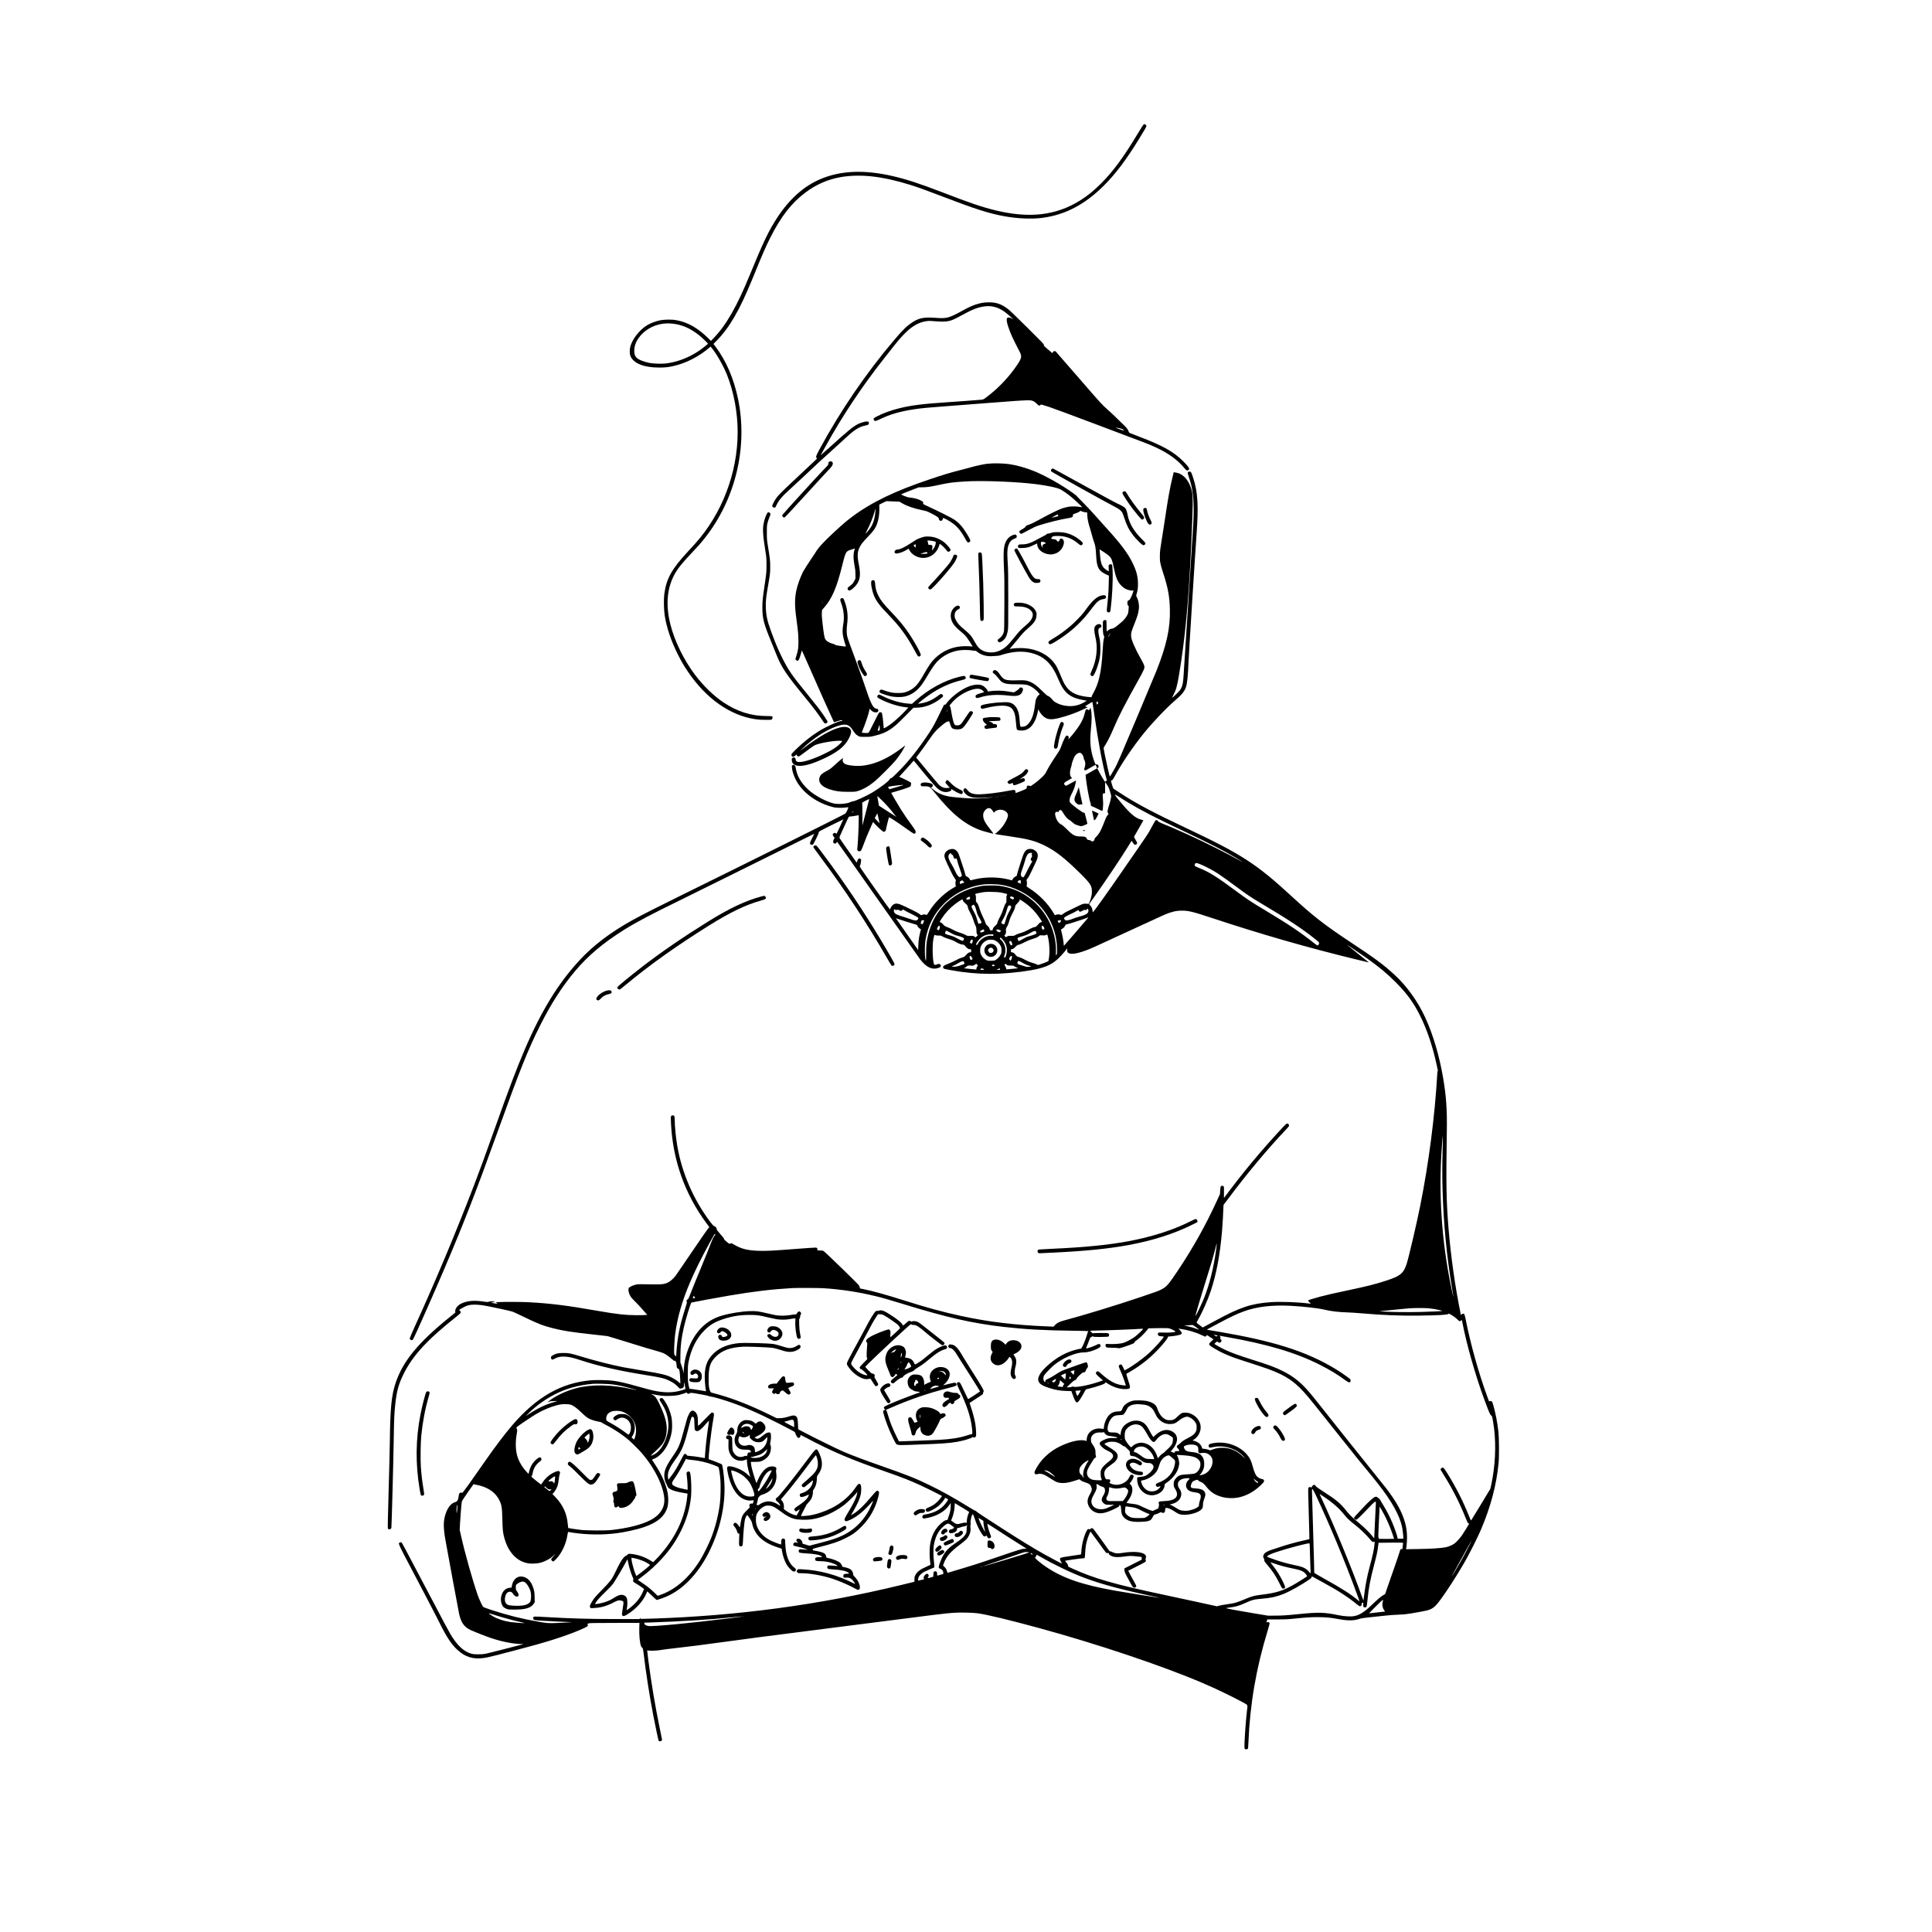 <?xml version="1.0" standalone="no"?>
<!DOCTYPE svg PUBLIC "-//W3C//DTD SVG 20010904//EN"
 "http://www.w3.org/TR/2001/REC-SVG-20010904/DTD/svg10.dtd">
<svg version="1.0" xmlns="http://www.w3.org/2000/svg"
 width="6257pt" height="6256pt" viewBox="0 0 6257 6256"
 preserveAspectRatio="xMidYMid meet">

<g transform="translate(0,6256) scale(0.1,-0.1)"
fill="currentColor" >
<path d="M37032 58523 c-12 -10 -86 -126 -165 -258 -472 -788 -809 -1248
-1207 -1646 -239 -239 -435 -399 -675 -549 -787 -493 -1655 -592 -2770 -316
-436 108 -788 228 -1705 581 -724 279 -1153 419 -1591 520 -931 216 -1697 183
-2359 -100 -527 -225 -994 -642 -1384 -1237 -277 -423 -456 -796 -887 -1848
-420 -1029 -767 -1636 -1178 -2062 l-86 -89 -105 103 c-328 322 -662 508
-1025 570 -167 28 -412 22 -561 -16 -267 -67 -455 -173 -627 -356 -140 -149
-238 -309 -289 -470 -29 -93 -31 -239 -4 -310 92 -245 428 -383 936 -384 204
0 323 14 520 64 383 97 767 297 1089 569 l54 46 29 -35 c165 -197 387 -587
507 -890 220 -557 341 -1215 341 -1850 -1 -1317 -511 -2648 -1382 -3612 -56
-62 -159 -174 -228 -249 -526 -567 -700 -879 -766 -1379 -22 -170 -15 -519 15
-705 62 -387 203 -804 412 -1225 122 -245 203 -384 347 -596 582 -858 1356
-1403 2166 -1525 103 -16 193 -22 332 -23 176 -1 194 1 213 18 23 21 28 75 9
94 -8 8 -61 12 -173 12 -506 0 -954 141 -1410 445 -311 208 -652 539 -917 891
-358 475 -656 1083 -792 1614 -172 672 -113 1245 175 1717 96 156 222 309 503
607 226 239 293 315 420 475 1007 1262 1416 2972 1086 4534 -139 655 -382
1219 -723 1675 l-70 94 95 96 c423 431 745 984 1158 1992 365 892 433 1048
590 1359 343 679 686 1119 1135 1456 349 262 733 429 1150 500 633 107 1333
29 2233 -249 257 -80 552 -186 1116 -403 1001 -384 1447 -526 1946 -617 421
-77 882 -96 1225 -52 743 98 1375 428 1991 1041 384 383 730 841 1146 1520
175 284 238 395 238 416 0 19 -45 59 -65 59 -7 0 -22 -8 -33 -17z m-15264
-6443 c315 -33 571 -143 859 -366 94 -73 305 -273 301 -285 -7 -19 -185 -158
-306 -240 -317 -213 -699 -358 -1057 -400 -140 -17 -422 -6 -546 20 -184 40
-339 102 -398 162 -56 56 -74 104 -79 209 -8 199 83 398 262 575 250 245 600
363 964 325z"/>
<path d="M31825 52754 c-223 -40 -399 -110 -694 -277 -155 -87 -306 -159 -394
-186 -121 -37 -206 -42 -434 -25 -376 28 -536 -2 -751 -142 -181 -118 -317
-249 -588 -570 -914 -1077 -1744 -2292 -2422 -3545 -118 -216 -130 -255 -92
-282 19 -13 15 -19 -97 -123 -65 -60 -199 -185 -298 -279 -99 -93 -292 -275
-430 -404 -299 -281 -410 -393 -476 -481 -57 -75 -139 -231 -139 -264 0 -42
60 -72 97 -48 7 4 24 35 38 67 66 150 182 289 414 497 80 72 256 236 391 363
408 386 786 734 1151 1060 86 77 216 197 291 266 283 263 431 356 634 398 45
9 89 23 98 30 19 16 21 72 4 89 -32 32 -205 -4 -343 -73 -153 -76 -327 -218
-909 -745 -136 -124 -260 -234 -274 -244 l-25 -20 25 45 c14 24 76 136 138
249 538 977 1193 1960 1910 2865 91 116 220 280 287 365 427 549 722 773 1077
820 69 10 123 9 283 -5 223 -19 339 -15 459 15 95 24 167 58 401 186 351 192
526 258 753 284 209 24 409 -30 604 -163 62 -42 244 -196 286 -242 25 -27 24
-27 -20 4 -54 37 -125 50 -155 28 -35 -26 -26 -128 22 -272 87 -256 139 -372
376 -828 76 -146 65 -208 -74 -415 -268 -399 -605 -755 -987 -1045 -107 -81
-115 -86 -175 -92 -114 -11 -828 -64 -1147 -85 -742 -49 -1133 -98 -1505 -190
-271 -67 -513 -153 -724 -260 -115 -57 -136 -81 -107 -124 29 -46 51 -42 206
33 316 153 636 245 1090 315 221 34 492 60 990 96 228 16 883 67 1455 112 693
55 1093 82 1200 83 154 0 162 -1 220 -28 40 -18 79 -47 117 -88 60 -65 80 -69
120 -30 16 15 34 10 265 -65 136 -45 770 -280 1408 -521 638 -242 1250 -473
1360 -513 272 -99 522 -198 690 -276 407 -187 724 -416 929 -672 32 -40 69
-75 81 -78 28 -7 61 9 76 37 16 31 -40 108 -186 254 -314 316 -671 515 -1451
811 -151 57 -283 108 -293 114 -11 5 -22 23 -26 39 -11 51 -78 144 -150 206
-37 33 -130 123 -206 200 -75 78 -224 217 -329 310 -190 169 -198 177 -933
1025 -407 470 -746 858 -751 863 -6 4 -24 6 -41 5 -22 -2 -34 -11 -46 -35
l-15 -31 -142 120 c-129 109 -141 122 -135 146 5 23 -38 69 -498 524 -277 274
-542 533 -589 575 -168 151 -324 234 -499 267 -102 20 -286 19 -396 0z m4438
-4065 c63 -15 98 -29 115 -46 13 -13 22 -27 19 -29 -5 -5 -246 82 -256 92 -10
9 37 3 122 -17z"/>
<path d="M26849 47602 c-17 -14 -22 -28 -21 -57 1 -37 -5 -45 -137 -179 -173
-175 -1339 -1453 -1353 -1483 -8 -17 -7 -28 6 -48 21 -32 42 -41 71 -29 12 5
305 320 650 699 346 380 684 747 752 817 123 126 154 172 155 231 2 58 -74 88
-123 49z"/>
<path d="M32002 47545 c-160 -20 -383 -68 -564 -120 -85 -24 -253 -69 -374
-99 -277 -70 -498 -136 -944 -286 -1132 -378 -1893 -745 -2525 -1217 -173
-129 -299 -237 -558 -475 -364 -336 -536 -524 -636 -695 -19 -32 -69 -107
-111 -168 -92 -133 -259 -394 -289 -452 -12 -24 -42 -93 -68 -155 -180 -439
-218 -734 -159 -1218 14 -118 38 -300 52 -405 18 -133 28 -253 31 -401 6 -247
-7 -359 -62 -521 -19 -55 -35 -108 -35 -115 0 -21 43 -58 68 -58 36 0 61 53
112 235 l28 100 50 -107 c28 -58 166 -371 308 -695 218 -498 481 -1087 643
-1435 22 -49 43 -88 46 -88 3 0 54 16 112 36 64 21 116 33 130 29 31 -7 29
-25 -3 -25 -93 0 -506 -187 -745 -337 -253 -159 -511 -365 -747 -598 -113
-111 -132 -134 -132 -161 0 -17 8 -38 18 -47 31 -28 63 -20 109 25 38 37 43
39 43 21 0 -25 35 -53 65 -53 12 0 70 38 130 85 136 106 343 254 387 277 125
65 575 148 801 148 112 0 113 -10 9 -110 -106 -102 -232 -184 -457 -295 -434
-214 -816 -326 -922 -271 -32 16 -36 23 -48 84 -11 53 -67 70 -106 31 -17 -17
-20 -30 -17 -68 11 -107 69 -163 190 -180 158 -22 399 35 703 166 572 248 832
450 976 759 46 97 62 168 49 215 -31 109 -174 145 -371 95 -285 -73 -667 -291
-1159 -663 l-125 -94 75 72 c152 146 393 337 570 451 299 192 629 330 790 330
123 0 183 -38 273 -171 77 -116 106 -149 161 -183 65 -41 71 -42 256 -42 144
0 165 3 300 36 242 61 363 112 521 220 135 91 225 173 488 440 l244 248 76 0
c269 0 530 93 779 276 85 63 102 80 102 102 0 35 -10 49 -41 61 -31 11 -37 9
-159 -79 -143 -103 -271 -164 -420 -200 -78 -19 -190 -36 -190 -28 0 9 227
188 335 263 350 245 699 406 1070 495 128 31 151 46 140 90 -8 32 -31 50 -65
50 -14 0 -79 -13 -145 -30 -491 -121 -997 -399 -1430 -787 l-100 -89 -105 8
c-275 20 -563 104 -841 243 -118 60 -138 62 -165 19 -33 -50 -16 -68 139 -143
260 -126 549 -213 789 -237 l67 -7 -97 -105 c-129 -139 -334 -328 -455 -418
-106 -80 -235 -159 -244 -150 -3 3 -9 63 -14 133 -10 145 -37 340 -50 364 -12
22 -55 32 -80 18 -14 -7 -77 -124 -180 -335 -137 -281 -162 -324 -184 -330
-32 -8 -192 0 -202 9 -4 4 8 42 26 85 84 197 202 549 217 649 l7 45 38 -45
c63 -74 183 -103 230 -56 36 36 6 99 -47 99 -98 0 -181 156 -339 635 -57 171
-185 533 -285 805 -100 272 -210 572 -245 666 -34 94 -70 203 -79 242 -20 88
-20 250 -1 392 36 265 8 503 -88 750 -32 84 -33 85 -69 88 -30 3 -40 -1 -54
-22 -19 -30 -19 -32 35 -186 69 -200 88 -436 51 -631 -20 -105 -28 -242 -18
-318 9 -78 52 -253 87 -353 14 -41 16 -58 8 -58 -7 0 -83 10 -171 21 -126 18
-162 26 -176 42 -10 11 -40 23 -67 28 -68 13 -186 73 -222 114 -50 57 -65 133
-116 575 -19 169 -24 248 -19 316 l6 90 70 80 c258 297 410 653 589 1384 70
284 100 374 142 418 29 32 80 57 147 72 30 7 67 19 82 26 38 20 39 19 24 -25
-45 -126 -45 -297 0 -526 22 -109 28 -170 28 -275 l1 -136 -37 -74 c-39 -81
-76 -121 -160 -179 -29 -21 -55 -45 -56 -55 -7 -33 8 -67 34 -76 38 -15 96 20
190 114 179 179 212 365 134 746 -53 259 -45 392 35 549 44 88 94 150 258 323
167 175 215 238 267 343 73 150 115 384 108 602 l-3 101 115 56 115 56 210 -8
210 -7 90 -52 c162 -94 376 -168 647 -224 145 -30 161 -35 309 -111 172 -87
243 -139 234 -169 -8 -23 35 -69 65 -69 25 0 60 34 60 58 1 48 15 47 126 -12
293 -156 438 -311 639 -684 32 -59 61 -73 99 -48 52 34 42 66 -88 279 -129
213 -253 350 -411 456 -81 53 -542 285 -842 422 -148 67 -162 76 -157 96 11
43 -5 62 -89 103 -92 44 -213 75 -332 86 -62 5 -104 17 -188 51 -60 25 -105
49 -100 53 10 10 233 101 423 173 l145 55 120 1 c138 0 258 17 505 71 350 77
483 95 915 120 461 27 1376 -1 1995 -61 492 -47 935 -132 1060 -201 85 -47
235 -153 345 -243 108 -89 358 -325 351 -332 -2 -2 -38 3 -80 11 -95 20 -280
21 -383 1 -43 -8 -123 -29 -178 -47 -122 -40 -456 -204 -740 -363 -138 -77
-249 -132 -325 -159 -101 -37 -117 -46 -130 -73 -11 -22 -37 -44 -90 -73 -89
-50 -110 -67 -110 -90 0 -25 39 -70 60 -70 11 0 114 52 231 116 156 85 242
126 328 154 268 88 728 203 942 235 56 8 119 23 138 32 32 16 36 22 37 57 0
25 6 41 15 44 94 30 187 70 204 87 l20 23 70 -26 c39 -14 88 -25 111 -25 l41
0 6 -106 c8 -126 31 -237 92 -426 24 -77 53 -180 65 -228 11 -48 36 -131 56
-184 47 -127 61 -209 73 -445 16 -303 52 -423 156 -516 50 -44 152 -103 229
-132 l29 -11 -6 -257 c-7 -280 -16 -405 -48 -700 -23 -208 -22 -214 29 -233
40 -15 68 10 76 68 54 417 82 935 68 1281 -7 165 -9 185 -27 198 -27 20 -62
17 -86 -7 -19 -19 -20 -27 -13 -115 4 -62 3 -94 -3 -94 -21 0 -133 82 -163
120 -70 88 -103 205 -115 405 -3 61 -8 127 -11 148 l-6 37 129 -81 c70 -44
152 -104 181 -132 79 -77 104 -139 151 -372 67 -331 124 -469 246 -591 44 -45
93 -83 134 -103 72 -37 190 -65 233 -56 15 4 28 4 28 2 0 -3 -10 -36 -21 -73
-27 -87 -99 -234 -114 -234 -7 0 -24 -9 -38 -20 -22 -17 -25 -28 -26 -79 0
-49 4 -61 24 -79 18 -16 23 -29 20 -49 -2 -16 -7 -66 -9 -112 -4 -69 -10 -95
-37 -147 -43 -86 -123 -181 -211 -250 -40 -32 -95 -78 -123 -102 -57 -51 -133
-92 -170 -92 -36 0 -112 -38 -135 -68 -11 -14 -23 -22 -27 -18 -4 3 -7 82 -6
174 0 98 -4 172 -9 180 -17 20 -73 15 -94 -9 -17 -19 -19 -38 -18 -193 0 -175
13 -280 38 -304 12 -12 12 -22 0 -65 -21 -79 -33 -184 -44 -392 -39 -705 -121
-1077 -311 -1406 -29 -50 -49 -95 -45 -104 7 -19 -19 -19 -167 0 -374 49 -569
163 -716 419 -23 41 -76 158 -117 258 -98 240 -137 317 -207 410 -213 283
-557 456 -970 487 -148 11 -384 -2 -471 -26 -11 -3 19 37 70 93 49 55 123 142
164 194 151 192 228 276 357 387 200 171 264 269 271 416 4 72 1 84 -27 142
-55 112 -184 200 -357 246 -105 27 -290 30 -328 5 -30 -19 -33 -51 -10 -84 14
-20 23 -22 127 -22 184 0 313 -39 401 -120 82 -76 95 -164 41 -272 -38 -75
-85 -128 -214 -237 -146 -124 -195 -176 -362 -386 -199 -249 -300 -340 -462
-415 -194 -90 -445 -77 -607 32 -78 52 -129 117 -216 275 -92 167 -135 218
-294 350 -181 150 -250 226 -302 330 -36 73 -42 93 -42 151 -1 95 39 159 126
203 43 22 53 46 37 83 -45 98 -226 -25 -274 -187 -34 -114 -9 -251 66 -367 49
-76 127 -155 264 -268 144 -120 183 -169 344 -435 l23 -38 -53 8 c-30 4 -121
7 -204 7 -375 -3 -715 -144 -975 -404 -111 -111 -176 -203 -330 -470 -130
-225 -169 -284 -245 -374 -101 -119 -239 -206 -393 -248 -60 -16 -108 -21
-217 -21 -162 -1 -251 15 -420 74 -60 21 -117 39 -126 39 -22 0 -59 -42 -59
-68 0 -12 11 -29 25 -38 41 -26 238 -92 348 -115 129 -28 336 -31 443 -7 170
39 320 125 446 256 98 103 152 180 309 444 146 246 247 386 344 476 174 163
399 274 643 317 116 21 332 21 451 0 52 -9 99 -14 106 -11 7 2 21 -4 30 -14
34 -38 141 -99 216 -124 104 -35 215 -46 330 -33 52 5 112 9 134 8 22 0 81 12
130 29 349 114 674 136 962 64 300 -74 521 -228 685 -478 73 -111 111 -185
195 -380 195 -458 375 -598 878 -681 l39 -7 -54 -34 c-196 -122 -400 -165
-627 -130 -122 18 -202 44 -306 98 -61 32 -87 53 -127 103 -49 62 -129 125
-158 125 -8 0 -89 73 -181 163 -171 168 -261 236 -369 281 -118 50 -182 60
-352 56 -498 -12 -501 -11 -682 247 -31 44 -88 83 -121 83 -34 0 -67 -32 -67
-65 0 -18 11 -32 38 -49 43 -28 91 -78 154 -161 62 -81 94 -110 151 -135 92
-41 168 -50 427 -50 279 0 342 -9 454 -65 77 -38 199 -136 260 -210 l38 -47
-34 -28 c-38 -31 -81 -105 -97 -165 -5 -22 -17 -101 -26 -175 -35 -288 -107
-484 -220 -597 -49 -49 -73 -65 -118 -78 -31 -9 -73 -15 -94 -13 -46 4 -47 8
-62 208 -19 259 -68 398 -173 495 -47 44 -73 59 -130 76 -66 20 -85 22 -252
16 -274 -9 -618 -61 -683 -103 -33 -21 -32 -78 1 -99 22 -15 32 -14 141 15
252 65 486 91 639 71 140 -19 215 -68 265 -175 41 -86 58 -177 75 -384 8 -100
20 -190 25 -200 23 -43 177 -55 284 -22 192 60 327 259 396 588 l17 83 18 -38
c34 -73 109 -165 167 -208 125 -92 237 -100 495 -35 276 69 555 170 793 285
l126 62 -44 14 -44 15 117 73 c64 41 119 71 123 68 3 -4 34 -203 68 -444 123
-859 259 -1583 383 -2028 l19 -70 -32 -21 -32 -21 -67 106 c-36 58 -92 157
-124 218 l-57 113 23 15 c49 35 5 124 -54 109 -28 -7 -39 15 -92 176 -96 291
-122 562 -87 915 36 361 37 544 4 692 l-12 54 -27 -46 c-26 -45 -27 -45 -45
-25 -20 22 -69 27 -82 8 -4 -7 -20 -60 -34 -118 -34 -136 -83 -249 -167 -382
-66 -106 -223 -310 -322 -418 -48 -53 -49 -54 -36 -20 23 58 -14 110 -68 96
-27 -7 -100 -155 -167 -341 -37 -104 -58 -142 -155 -285 -132 -194 -266 -414
-328 -537 -36 -73 -59 -103 -132 -173 -101 -97 -197 -176 -301 -247 l-72 -50
-51 11 c-47 9 -54 8 -66 -9 -8 -10 -14 -33 -14 -50 0 -31 -4 -34 -89 -73 -83
-38 -253 -102 -270 -102 -5 0 -6 11 -3 25 7 37 -22 75 -57 75 -15 0 -82 -11
-147 -24 -300 -61 -767 -119 -974 -120 -202 -1 -309 39 -385 145 -28 39 -41
49 -63 49 -58 0 -79 -58 -43 -116 52 -85 139 -144 256 -174 88 -23 305 -27
495 -10 212 19 244 19 110 0 -225 -33 -560 -37 -895 -11 -154 12 -326 28 -382
37 -249 36 -415 104 -579 236 l-76 61 26 14 c28 15 42 50 31 82 -15 49 -231
89 -333 62 -50 -14 -69 -45 -50 -86 13 -29 6 -28 133 -29 150 -2 154 -5 322
-214 559 -699 1014 -1060 1548 -1232 105 -33 345 -94 350 -88 1 2 -44 62 -100
133 -177 221 -234 334 -235 456 0 54 5 77 28 120 37 70 99 119 153 119 53 0
85 -23 129 -92 l37 -57 24 26 c103 111 331 89 410 -41 36 -58 27 -121 -36
-243 -30 -59 -79 -139 -108 -178 -72 -97 -213 -234 -251 -243 -35 -9 53 -25
482 -87 586 -85 810 -144 1117 -294 358 -176 669 -419 1172 -918 316 -314 365
-392 364 -577 0 -97 -18 -181 -68 -321 -24 -69 -31 -79 -48 -75 -11 3 -54 5
-95 5 -74 0 -77 -1 -280 -99 -348 -167 -373 -180 -435 -227 -58 -43 -63 -44
-90 -33 -40 17 -94 17 -143 0 l-40 -14 -52 86 c-185 305 -454 578 -765 778
-80 51 -104 71 -99 83 14 32 16 131 4 161 -11 27 -10 33 17 67 48 61 95 148
168 308 37 83 83 182 103 220 99 198 95 309 -15 389 -60 43 -117 60 -186 54
-90 -7 -153 -69 -201 -196 -46 -122 -206 -632 -206 -656 0 -19 -8 -27 -34 -36
-37 -12 -100 -74 -111 -110 -5 -17 -12 -20 -28 -16 -369 109 -807 120 -1187
31 -58 -13 -115 -27 -127 -31 -16 -4 -23 -1 -28 16 -11 35 -61 85 -103 104
-32 15 -41 24 -45 52 -8 50 -206 652 -229 697 -57 112 -143 161 -246 139 -104
-22 -179 -84 -201 -168 -22 -81 -4 -128 236 -622 25 -51 65 -120 90 -153 42
-58 44 -62 32 -96 -11 -34 -8 -122 5 -154 5 -11 -4 -20 -31 -33 -21 -10 -81
-46 -133 -80 -282 -185 -542 -451 -710 -729 -30 -49 -56 -90 -60 -92 -3 -2
-26 1 -52 7 -37 9 -56 8 -93 -5 l-47 -15 -52 40 c-28 21 -112 69 -186 105 -74
36 -198 96 -275 133 -217 106 -298 121 -381 69 -38 -23 -89 -92 -100 -133 -3
-14 -9 -28 -13 -30 -3 -2 -228 311 -499 696 -492 700 -493 701 -474 722 12 12
22 44 26 76 4 30 10 71 13 92 4 31 1 39 -22 54 -45 30 -76 11 -100 -62 l-21
-60 -274 389 c-151 214 -279 399 -283 411 -7 16 11 63 78 206 48 102 116 250
151 330 36 79 70 148 77 152 7 4 32 8 57 8 40 1 133 15 228 35 l32 8 0 -139
c0 -241 -27 -791 -46 -946 -5 -38 -2 -50 15 -67 26 -26 72 -27 99 -3 11 9 41
76 67 147 65 179 163 418 253 618 l75 168 94 -100 c96 -102 234 -221 257 -221
23 0 66 41 66 62 0 27 89 391 100 409 10 15 218 -121 594 -388 110 -79 206
-143 214 -143 25 0 50 19 56 44 9 36 -17 85 -115 216 -121 163 -251 351 -362
526 -98 155 -319 535 -314 540 1 2 90 28 197 59 239 68 418 132 429 154 5 9
11 37 15 62 5 37 3 48 -12 62 -20 18 -345 177 -362 177 -5 0 -10 3 -10 6 0 3
60 69 134 147 74 78 178 195 233 259 54 64 100 116 103 117 3 0 55 -62 115
-137 256 -318 557 -672 630 -741 133 -126 261 -167 397 -125 62 18 84 41 73
74 -5 14 11 8 62 -26 75 -51 137 -84 214 -114 47 -19 53 -19 75 -5 17 11 24
25 24 49 0 41 -6 46 -116 100 -113 55 -196 116 -292 217 -42 43 -82 79 -90 79
-22 0 -62 -48 -62 -75 0 -17 21 -47 71 -99 l70 -74 -56 -7 c-123 -16 -215 18
-308 114 -30 31 -206 239 -391 464 l-336 407 93 123 c114 149 240 324 372 517
111 163 180 240 340 377 124 107 196 153 241 153 28 0 31 -3 43 -52 18 -71 47
-138 73 -165 44 -47 231 -58 312 -18 22 11 63 48 95 87 76 93 270 398 271 425
0 31 -26 53 -65 53 -31 0 -38 -7 -98 -92 -35 -51 -92 -136 -127 -188 -103
-156 -133 -180 -220 -180 -66 0 -84 10 -103 59 -28 69 -67 238 -91 393 -16
103 -29 155 -41 168 -21 23 -28 11 79 133 131 149 329 286 530 366 234 93 387
90 471 -11 l27 -32 -23 -7 c-237 -68 -268 -86 -253 -144 11 -46 40 -50 135
-20 270 85 556 103 944 59 235 -27 345 -6 406 79 33 46 53 102 47 137 -6 49
-98 67 -113 22 -8 -25 -161 -132 -188 -132 -13 0 -72 9 -131 20 -231 42 -439
46 -676 13 -25 -3 -42 -2 -38 2 24 26 -89 151 -170 188 -107 48 -287 31 -464
-42 -237 -99 -537 -326 -677 -512 -33 -44 -64 -80 -68 -80 -4 0 -10 8 -14 18
-5 13 -18 -6 -50 -77 -24 -52 -105 -220 -182 -372 -113 -226 -166 -319 -286
-500 -336 -506 -649 -897 -995 -1244 -149 -148 -198 -192 -224 -197 -25 -5
-35 -14 -43 -37 -19 -52 -316 -278 -555 -421 -208 -124 -572 -289 -638 -289
-14 0 -43 -9 -64 -20 -120 -63 -419 -85 -578 -42 -211 56 -509 211 -709 366
-261 205 -436 466 -486 726 -22 117 -25 125 -51 140 -20 11 -34 12 -55 4 -27
-9 -28 -12 -26 -71 2 -95 47 -245 113 -380 186 -380 572 -696 1054 -862 64
-22 152 -47 197 -56 94 -17 280 -20 380 -4 38 6 73 9 78 7 17 -5 -59 -171 -92
-204 -30 -29 -3306 -1661 -5338 -2659 -707 -347 -1267 -632 -1549 -788 -713
-394 -1277 -821 -1728 -1310 -684 -740 -1234 -1636 -1767 -2881 -273 -639
-499 -1233 -982 -2591 -307 -862 -465 -1294 -653 -1785 -607 -1581 -1234
-3076 -1945 -4638 -80 -176 -145 -331 -145 -344 0 -54 76 -79 104 -35 50 75
680 1496 1032 2326 629 1481 1001 2436 1669 4291 771 2141 1022 2769 1426
3570 352 698 700 1239 1120 1740 419 500 915 917 1594 1342 398 249 872 499
1845 973 217 106 1126 556 2020 1000 894 444 1775 881 1957 971 l332 163 -69
-140 c-39 -76 -70 -149 -70 -162 0 -49 70 -76 103 -39 8 9 54 95 101 190 63
127 84 180 80 197 -6 23 16 35 395 225 221 110 401 198 401 196 0 -6 -210
-460 -216 -465 -2 -2 -12 3 -22 12 -26 24 -59 21 -87 -7 -28 -28 -26 -40 16
-101 l27 -40 -24 -45 c-30 -59 -31 -104 -2 -124 36 -25 67 -20 86 14 9 16 20
29 24 27 4 -1 593 -834 1309 -1852 715 -1017 1331 -1890 1369 -1940 208 -275
401 -364 613 -285 43 16 58 27 63 46 8 32 0 49 -31 70 -23 15 -29 15 -68 1
-76 -28 -105 -30 -115 -10 -51 96 -66 625 -24 823 33 152 27 141 66 125 20 -9
62 -13 107 -12 68 2 78 -1 122 -30 26 -17 93 -45 150 -63 161 -50 187 -60 271
-108 108 -62 183 -91 233 -92 39 0 46 -5 95 -61 61 -69 92 -89 143 -89 l35 0
0 -50 c0 -49 -1 -50 -31 -50 -45 0 -67 -15 -134 -87 -57 -61 -65 -67 -134 -84
-46 -12 -113 -41 -178 -78 -57 -32 -171 -85 -254 -117 -160 -62 -187 -81 -175
-129 3 -13 15 -29 25 -35 25 -13 352 -73 546 -100 419 -58 849 -79 1232 -61
476 22 985 86 1288 162 376 95 561 215 828 534 55 66 101 121 102 122 1 2 0
-22 -3 -52 -4 -50 -2 -57 25 -84 69 -68 257 -47 568 66 159 57 259 102 1393
627 590 273 1115 514 1166 535 217 93 381 131 559 131 228 -1 349 -31 1025
-254 1552 -513 3076 -951 4599 -1320 430 -105 438 -106 427 -97 -5 4 -160 128
-344 276 -184 147 -342 275 -350 283 -26 26 434 -285 638 -431 418 -299 640
-483 933 -776 358 -359 577 -658 784 -1072 230 -458 416 -1012 550 -1640 38
-180 38 -180 26 -161 -5 8 -11 -35 -15 -105 -79 -1368 -272 -2862 -552 -4263
-116 -579 -363 -1636 -439 -1880 -56 -176 -122 -278 -229 -355 -88 -62 -187
-106 -426 -185 -332 -111 -627 -186 -1265 -320 -427 -90 -688 -150 -880 -201
-208 -57 -378 -109 -390 -120 -6 -6 9 -28 40 -60 l50 -51 -45 6 c-373 48 -939
69 -1255 46 -642 -47 -995 -165 -1790 -597 -121 -66 -263 -143 -317 -171 l-96
-52 -101 75 c-56 41 -101 79 -101 84 0 4 23 48 51 97 138 238 312 632 408 921
185 556 300 1169 366 1938 19 230 45 666 45 772 0 54 4 86 13 95 7 7 80 103
162 213 563 758 1260 1593 1856 2220 47 49 88 98 92 108 16 42 -31 91 -75 79
-31 -8 -495 -515 -864 -944 -355 -415 -668 -803 -992 -1233 -91 -121 -168
-223 -171 -227 -4 -5 -5 74 -3 175 4 162 2 185 -13 200 -20 21 -54 22 -81 3
-18 -13 -22 -29 -28 -135 l-7 -120 -88 -193 c-380 -829 -782 -1548 -1294
-2312 -285 -425 -349 -499 -509 -581 -106 -55 -173 -80 -668 -246 -826 -278
-1842 -589 -2498 -764 -146 -39 -227 -81 -285 -145 l-48 -53 -172 7 c-1070 42
-1939 147 -2835 342 -601 131 -1087 264 -1874 513 -551 175 -978 293 -1270
352 l-117 23 -6 32 c-3 17 -18 50 -33 72 -39 58 -1099 1088 -1142 1109 -25 13
-59 18 -121 18 -84 0 -87 0 -79 21 14 35 -10 69 -50 72 -19 2 -271 -15 -560
-37 -853 -66 -1000 -74 -1260 -68 -374 8 -593 60 -821 198 -87 52 -112 58
-139 34 -14 -13 -25 -7 -103 57 -64 52 -87 76 -87 94 0 16 -39 66 -120 156
-99 110 -120 138 -120 164 0 41 -30 78 -79 97 -32 13 -58 41 -139 149 -534
713 -905 1566 -1056 2433 -49 284 -86 652 -86 869 0 110 -13 136 -65 136 -25
0 -39 -6 -50 -24 -14 -21 -15 -49 -5 -237 58 -1189 447 -2284 1147 -3231 l95
-128 -46 -52 c-25 -29 -258 -366 -517 -748 -259 -382 -493 -725 -520 -761 -70
-95 -176 -191 -251 -228 -139 -68 -185 -71 -768 -61 -208 4 -231 2 -303 -18
-103 -28 -196 -78 -209 -111 -18 -47 -2 -138 38 -220 31 -65 56 -95 168 -206
73 -71 167 -173 211 -225 43 -52 103 -120 133 -151 l54 -56 -59 -8 c-32 -4
-161 -7 -288 -7 -351 1 -648 34 -1235 137 -1031 182 -1578 249 -2299 285 -223
11 -815 12 -951 2 l-85 -7 38 -24 c21 -13 37 -25 35 -26 -2 -2 -55 7 -118 19
l-115 22 75 8 c73 8 74 9 45 22 -40 18 -123 17 -175 -1 -37 -13 -52 -13 -136
0 -325 53 -569 33 -761 -62 -117 -57 -198 -164 -191 -252 l3 -38 -190 -153
c-1014 -819 -1513 -1428 -1746 -2132 -131 -394 -172 -812 -184 -1843 -4 -286
-22 -1044 -41 -1683 -23 -802 -31 -1170 -24 -1183 24 -44 104 -27 114 24 9 45
67 2241 76 2862 10 667 18 849 51 1150 46 418 108 643 264 960 295 602 762
1110 1718 1869 152 121 160 136 110 189 -33 33 -46 20 117 110 122 68 196 86
355 87 129 0 241 -13 440 -51 209 -39 736 -156 795 -176 25 -8 182 -82 350
-163 465 -226 644 -296 957 -374 334 -84 573 -122 1278 -200 l490 -55 350
-106 c193 -58 470 -144 617 -190 146 -47 379 -116 516 -154 137 -38 277 -81
311 -95 72 -29 184 -106 298 -205 68 -59 82 -67 85 -51 2 17 7 14 27 -16 20
-29 26 -53 31 -121 4 -73 8 -88 29 -104 13 -10 29 -19 36 -19 26 0 44 -110 52
-315 l6 -159 -54 45 c-73 62 -133 102 -218 144 -185 93 -311 124 -946 229
-280 47 -568 97 -640 111 -407 81 -893 205 -1355 345 -345 105 -393 115 -570
115 -175 0 -248 -16 -350 -77 -47 -28 -55 -38 -58 -66 -4 -38 20 -72 49 -72
10 0 47 16 81 35 96 52 180 68 323 62 141 -7 249 -32 510 -117 584 -192 1264
-346 2110 -480 494 -78 609 -106 776 -191 114 -57 161 -90 250 -176 l76 -74
44 7 c24 4 53 17 66 30 20 20 23 34 24 111 1 48 4 77 6 63 2 -14 13 -69 24
-123 11 -55 19 -100 17 -101 -2 -1 -48 -16 -103 -34 -253 -80 -506 -91 -823
-36 -134 23 -337 74 -687 174 -325 92 -517 136 -725 165 -158 22 -563 31 -732
15 -961 -87 -1752 -540 -2540 -1456 -221 -256 -562 -706 -835 -1099 -525 -755
-765 -1090 -781 -1087 -88 16 -107 -4 -121 -123 -14 -116 -42 -161 -115 -182
-130 -38 -241 -176 -309 -388 -73 -225 -73 -437 -2 -840 57 -322 424 -2305
442 -2385 61 -286 168 -435 380 -531 142 -65 487 -200 644 -253 363 -122 724
-193 999 -197 l65 -1 -45 -13 c-156 -44 -1111 -287 -1185 -302 -126 -24 -366
-24 -455 1 -253 69 -473 276 -692 650 -78 135 -197 357 -751 1411 -748 1422
-806 1530 -826 1543 -16 11 -24 11 -48 0 -68 -32 -98 34 549 -1194 328 -621
647 -1235 710 -1364 273 -561 459 -824 712 -1012 239 -178 501 -224 855 -152
120 24 482 116 870 220 196 52 448 120 561 150 703 189 1318 398 1712 582 110
52 130 72 108 111 -9 18 -6 22 27 37 34 14 127 16 845 17 l807 2 -6 -160 c-9
-242 20 -524 62 -605 8 -16 25 -36 36 -44 19 -13 24 -34 41 -168 79 -660 190
-1371 314 -2018 74 -384 165 -814 176 -827 26 -32 108 -3 108 37 0 8 -27 142
-60 299 -159 766 -287 1524 -385 2281 -19 151 -35 284 -35 296 0 21 2 21 43
12 60 -14 292 -3 427 22 63 11 257 36 430 55 448 50 855 102 1645 210 863 118
693 96 4005 520 2993 384 3102 398 3380 416 223 14 607 6 770 -16 307 -42
1017 -213 2000 -481 1881 -514 3983 -1220 5280 -1774 439 -188 934 -425 1293
-620 192 -105 175 -75 152 -270 -35 -299 -66 -709 -81 -1056 -8 -189 -3 -204
55 -204 23 0 44 6 51 15 9 11 16 79 21 218 49 1225 252 2401 620 3601 44 144
68 238 65 252 -7 26 -42 40 -80 30 l-24 -6 15 48 15 47 312 0 c265 1 351 5
576 28 383 39 509 47 750 47 242 0 410 -16 645 -59 333 -62 522 -60 718 8 40
14 161 31 405 56 191 19 410 42 487 51 77 8 239 19 360 24 171 7 259 16 395
39 96 17 250 44 342 60 267 47 347 81 468 201 150 149 621 858 943 1420 156
273 415 789 520 1037 316 743 498 1430 569 2148 21 206 17 821 -5 1020 -36
311 -94 609 -169 868 -34 118 -47 133 -103 123 l-32 -6 -53 142 c-282 769
-546 1709 -705 2518 -15 74 -33 145 -41 157 -19 30 -58 30 -88 0 l-24 -24 -11
56 c-179 876 -316 1849 -391 2761 -72 885 -81 1441 -54 3160 11 669 -19 1100
-116 1681 -120 714 -323 1409 -575 1960 -246 539 -607 1043 -1018 1417 -348
318 -628 525 -1385 1025 -869 575 -1235 860 -1947 1516 -1116 1030 -1623 1358
-3370 2181 -1114 525 -1668 819 -2190 1164 -104 69 -194 127 -198 129 -9 3
-77 228 -77 253 0 8 8 14 18 14 25 0 40 20 92 115 229 424 593 963 943 1398
295 366 748 842 1030 1082 209 178 302 293 346 429 40 123 64 362 81 806 10
255 216 3534 260 4130 69 935 42 1380 -110 1842 -63 191 -69 200 -122 196 -68
-5 -68 -17 -11 -190 120 -356 161 -684 149 -1183 -3 -148 -10 -333 -16 -410
-8 -113 -272 -4222 -311 -4840 -13 -207 -28 -286 -74 -385 -31 -64 -53 -91
-153 -188 -153 -149 -164 -154 -107 -49 89 165 125 290 184 637 197 1157 314
2390 396 4170 62 1367 66 1653 22 1821 -51 194 -135 349 -248 453 -88 82 -177
123 -301 140 l-37 5 -45 -187 c-83 -346 -141 -670 -241 -1347 -31 -209 -79
-515 -106 -680 -42 -249 -52 -328 -56 -465 -6 -205 8 -281 108 -590 155 -474
205 -746 216 -1170 15 -609 -104 -1156 -432 -1985 -46 -115 -351 -844 -678
-1620 -465 -1104 -608 -1434 -659 -1520 -36 -60 -89 -153 -118 -204 -45 -79
-55 -92 -62 -75 -15 33 -105 430 -155 677 -44 217 -47 239 -33 261 8 14 39 63
68 109 74 120 154 285 272 562 150 353 359 756 775 1500 192 344 212 393 191
473 -7 27 -53 121 -103 208 -106 186 -150 273 -226 444 -73 167 -97 247 -97
329 0 88 12 129 113 381 91 229 119 320 137 453 18 131 -4 277 -60 389 -27 56
-28 59 -14 105 38 122 47 191 48 333 0 227 -47 415 -165 660 -160 333 -391
642 -875 1170 -93 102 -252 280 -353 395 -101 116 -279 305 -396 422 -116 116
-206 209 -200 206 25 -14 -17 19 -105 84 -360 263 -925 582 -1280 722 -278
109 -542 184 -786 221 -182 28 -528 36 -692 15z m-3648 -1512 c-18 -225 -50
-359 -117 -487 -41 -80 -126 -194 -187 -251 -29 -28 -27 -21 29 85 100 192
190 416 246 613 15 53 29 97 31 97 1 0 0 -26 -2 -57z m5926 -184 c0 -3 -46
-16 -102 -29 -56 -12 -109 -24 -118 -27 -8 -2 30 20 85 51 l100 55 17 -22 c10
-12 18 -25 18 -28z m-7643 -2836 c-2 -21 -4 -4 -4 37 0 41 2 58 4 38 2 -21 2
-55 0 -75z m9302 -1010 c-34 -58 -49 -78 -49 -70 0 21 54 107 67 107 3 0 -6
-17 -18 -37z m-391 -2179 c28 -19 28 -27 -2 -59 l-24 -25 -6 22 c-8 32 -7 78
2 78 4 0 18 -7 30 -16z m-4869 -299 l0 -20 -9 20 c-5 11 -9 29 -9 40 l0 20 9
-20 c5 -11 9 -29 9 -40z m-2187 -542 c4 -72 4 -73 -26 -83 -16 -5 -32 -10 -37
-10 -8 0 3 46 34 140 23 69 24 66 29 -47z m6543 -836 c30 -30 65 -114 65 -155
0 -8 10 -30 21 -49 33 -54 37 -146 9 -233 -23 -70 -23 -72 -4 -90 19 -19 22
-17 184 75 91 52 167 95 170 95 7 0 54 -110 49 -114 -2 -1 -87 -50 -188 -107
l-183 -104 6 -75 c19 -212 120 -771 151 -830 9 -18 15 -46 13 -62 -5 -34 -6
-33 94 -74 42 -18 121 -55 174 -83 58 -30 101 -48 107 -42 5 5 13 57 18 117
10 101 8 184 -7 355 -7 73 7 99 52 99 l24 0 0 182 0 181 59 -85 c49 -70 65
-106 100 -218 36 -113 41 -140 36 -184 -11 -81 -33 -168 -65 -260 -17 -47 -36
-118 -44 -157 -13 -68 -12 -74 5 -93 26 -28 24 -40 -15 -84 -22 -24 -48 -72
-70 -133 -31 -85 -78 -197 -139 -334 -36 -80 -110 -187 -160 -231 -35 -31 -47
-49 -47 -70 0 -36 -36 -74 -71 -74 -15 0 -30 4 -34 9 -10 17 -68 41 -85 36
-22 -7 -70 31 -70 56 0 12 -14 26 -40 39 -33 17 -59 20 -154 20 -182 0 -251
37 -458 247 -71 71 -126 118 -163 137 -91 47 -156 139 -191 269 -18 69 -18
107 3 129 18 20 68 24 79 7 4 -7 12 1 20 19 16 39 49 58 79 44 12 -6 39 -39
58 -75 51 -91 142 -204 180 -223 39 -20 97 -64 159 -121 25 -23 59 -45 75 -48
15 -4 48 -15 73 -25 89 -35 122 -34 213 6 45 19 86 39 90 44 5 4 -12 81 -37
170 -25 90 -46 170 -46 177 0 9 -6 12 -18 8 -34 -10 -392 251 -450 329 -20 27
-23 40 -20 97 3 57 12 82 75 210 54 107 80 174 103 264 17 66 29 127 28 136
-2 13 -37 -3 -162 -74 -151 -87 -159 -90 -184 -76 -14 8 -30 27 -35 42 -11 34
4 54 67 90 23 13 73 43 113 66 l72 41 -24 26 c-52 56 -56 181 -9 322 13 40 24
84 24 99 0 15 11 54 23 87 13 34 32 83 42 109 36 99 121 176 194 177 24 0 42
-9 66 -33z m-5778 -1013 c-4 -4 -442 -133 -454 -134 -2 0 -12 18 -23 39 l-20
39 28 6 c157 32 486 67 469 50z m7288 -571 c408 -246 913 -505 1775 -912 848
-401 1316 -640 1695 -866 166 -99 298 -185 195 -127 -438 247 -1186 623 -1741
875 -267 122 -750 330 -877 378 -42 16 -71 35 -88 57 -24 31 -55 41 -80 24 -7
-4 -56 -88 -109 -187 -151 -280 -65 -151 -1009 -1515 -474 -686 -865 -1232
-907 -1267 -12 -9 -14 -3 -15 37 -2 60 -35 134 -79 180 l-33 35 105 150 c489
693 913 1325 1174 1748 l97 158 39 -57 c21 -32 46 -62 55 -68 26 -15 71 4 82
36 8 23 2 39 -44 115 -29 48 -53 93 -53 98 0 6 22 46 48 90 26 44 94 163 151
264 l104 185 -73 21 c-194 57 -339 179 -640 536 -160 190 -192 232 -202 267
-5 18 22 4 137 -72 79 -51 211 -134 293 -183z m-3958 241 c-3 -3 -12 -4 -19
-1 -8 3 -5 6 6 6 11 1 17 -2 13 -5z m-54 -11 c-7 -2 -21 -2 -30 0 -10 3 -4 5
12 5 17 0 24 -2 18 -5z m-60 -10 c-7 -2 -21 -2 -30 0 -10 3 -4 5 12 5 17 0 24
-2 18 -5z m-3858 -194 c130 -134 291 -320 346 -401 22 -32 49 -62 60 -69 11
-6 19 -13 16 -15 -2 -3 -109 64 -238 147 -129 83 -257 166 -284 184 l-50 32
-24 144 c-13 79 -26 151 -29 159 -9 24 85 -60 203 -181z m3798 184 c-7 -2 -21
-2 -30 0 -10 3 -4 5 12 5 17 0 24 -2 18 -5z m-75 -10 c-10 -2 -26 -2 -35 0
-10 3 -2 5 17 5 19 0 27 -2 18 -5z m-70 -10 c-10 -2 -26 -2 -35 0 -10 3 -2 5
17 5 19 0 27 -2 18 -5z m-4118 -75 c-1 -2 -50 -194 -110 -428 l-109 -425 0
350 c-1 193 -4 360 -7 372 -5 19 6 28 102 77 99 50 125 61 124 54z m-510 -419
c0 -5 -12 -9 -27 -9 -26 0 -26 1 -8 14 20 14 35 12 35 -5z m825 -263 l23 -100
-79 83 -79 83 42 80 43 80 13 -63 c8 -35 24 -109 37 -163z m4958 -1062 c3 -4
2 -15 -4 -26 -8 -14 -7 -28 1 -49 11 -26 10 -34 -14 -69 -14 -22 -26 -47 -26
-55 0 -25 19 -55 35 -55 24 0 18 -21 -32 -100 -25 -41 -77 -138 -114 -215 -37
-77 -81 -159 -98 -183 -31 -42 -32 -42 -61 -27 -66 34 -65 92 4 275 26 68 60
175 77 238 36 139 78 226 122 252 31 19 97 27 110 14z m-2620 -23 c2 -10 17
-25 33 -32 23 -11 32 -25 41 -63 14 -57 26 -67 72 -64 l34 3 28 -105 c15 -58
44 -148 64 -200 39 -102 75 -223 75 -253 0 -21 -53 -47 -81 -40 -36 10 -85 80
-138 198 -30 66 -76 154 -102 196 -121 195 -142 287 -77 356 26 28 44 29 51 4z
m8055 -335 c48 -18 146 -63 218 -99 280 -140 436 -243 979 -646 330 -245 472
-340 760 -511 886 -526 1345 -828 1755 -1155 145 -115 150 -120 150 -156 0
-30 -30 -69 -54 -69 -8 0 -60 37 -117 83 -406 326 -846 621 -1609 1077 -440
263 -558 342 -962 642 -571 423 -840 590 -1143 707 -61 24 -118 50 -127 59
-37 32 -10 102 39 102 13 0 63 -15 111 -34z m-5798 -562 c-6 -15 -6 -34 0 -49
5 -14 7 -25 5 -25 -2 0 -30 11 -61 25 -55 24 -56 26 -42 47 22 34 56 48 84 36
19 -9 21 -15 14 -34z m-1875 18 c3 -11 18 -24 32 -31 27 -12 27 -13 -42 -42
-38 -16 -72 -29 -76 -29 -9 0 -20 57 -13 73 5 14 60 45 81 46 6 1 14 -7 18
-17z m1227 -126 c218 -34 406 -94 613 -196 734 -361 1204 -1097 1209 -1892 1
-145 -1 -159 -19 -177 l-20 -20 3 122 c7 224 -29 459 -105 690 -224 684 -791
1217 -1482 1392 -191 48 -282 59 -511 59 -181 0 -236 -4 -345 -23 -488 -86
-920 -322 -1234 -672 -219 -245 -374 -548 -460 -900 -55 -229 -65 -321 -66
-591 0 -137 -3 -248 -6 -248 -41 0 -50 467 -14 680 77 454 275 841 595 1160
349 350 815 573 1311 629 113 13 411 5 531 -13z m-7 -249 c123 -24 215 -48
215 -59 0 -5 -7 -22 -15 -38 -11 -22 -14 -54 -11 -127 3 -96 2 -99 -26 -133
-19 -24 -44 -82 -75 -180 -29 -94 -63 -175 -95 -232 -57 -101 -97 -193 -98
-225 0 -20 -24 -48 -109 -126 -20 -19 -33 -42 -37 -68 -6 -38 -7 -39 -49 -39
-42 0 -43 0 -54 46 -7 27 -24 57 -40 73 -16 14 -42 39 -59 54 -19 18 -32 42
-36 66 -3 21 -39 106 -80 188 -41 83 -90 202 -111 269 -42 134 -63 179 -97
211 -22 21 -24 29 -21 114 2 67 -1 98 -13 121 -12 24 -13 32 -3 38 16 11 203
50 286 60 102 13 435 4 528 -13z m392 -143 c46 -18 53 -35 28 -68 -15 -20 -16
-20 -60 2 -50 24 -64 44 -45 67 16 19 24 19 77 -1z m-1382 -26 c9 -37 -8 -54
-63 -64 -27 -5 -38 -3 -48 11 -18 24 -9 38 39 63 57 28 64 27 72 -10z m-232
-87 c3 -16 19 -41 34 -55 15 -14 49 -45 74 -69 38 -35 47 -50 52 -89 7 -49 21
-82 104 -238 28 -53 63 -137 78 -190 14 -52 42 -127 62 -167 32 -66 35 -80 36
-167 2 -80 5 -99 24 -124 l21 -29 -35 -35 -35 -36 -36 24 c-31 21 -69 31 -97
24 -5 -1 -40 -2 -77 -1 -56 0 -74 5 -115 31 -26 17 -106 49 -178 71 -86 27
-164 60 -230 97 -55 31 -134 68 -176 82 -78 26 -121 55 -152 103 -10 16 -39
38 -63 48 -51 23 -53 15 32 144 111 170 262 331 427 457 89 68 229 157 238
152 4 -2 9 -17 12 -33z m1972 -52 c209 -142 373 -309 517 -524 l79 -120 -40
-13 c-22 -7 -52 -28 -66 -45 -55 -67 -97 -107 -114 -107 -40 0 -122 -33 -224
-90 -60 -33 -139 -70 -175 -81 -147 -45 -219 -72 -255 -95 -34 -22 -46 -24
-130 -22 -82 2 -96 0 -130 -21 l-39 -24 -26 26 -26 26 21 23 c26 29 41 84 33
123 -10 46 1 95 30 139 33 51 52 99 85 218 17 61 49 133 90 208 61 111 95 198
95 246 0 15 24 47 70 92 40 39 70 77 70 89 0 24 9 35 24 26 6 -3 56 -37 111
-74z m-1602 -107 c24 -26 43 -76 72 -193 21 -82 39 -125 85 -204 65 -110 87
-163 74 -174 -16 -13 -84 -32 -93 -26 -10 5 -29 65 -71 215 -13 44 -44 113
-76 167 -60 102 -86 165 -77 188 5 14 48 44 64 45 3 0 13 -8 22 -18z m1166
-13 c53 -19 43 -55 -71 -259 -21 -37 -50 -114 -68 -178 -31 -115 -55 -176 -68
-170 -4 2 -24 10 -44 18 -23 8 -38 21 -38 31 0 16 23 64 97 199 26 47 51 114
68 179 25 98 44 149 67 179 13 15 17 15 57 1z m2531 -165 c0 -85 -70 -130
-287 -188 -70 -19 -148 -43 -173 -54 -134 -58 -241 -82 -285 -66 -16 6 -45 54
-45 73 0 18 93 74 214 129 66 30 149 72 184 94 34 22 64 39 66 37 2 -2 9 -14
15 -26 20 -39 55 -39 112 -2 41 26 60 32 94 30 36 -1 47 2 62 23 16 23 19 23
31 9 6 -9 12 -36 12 -59z m-6240 25 c8 -2 30 1 48 5 25 6 40 3 66 -13 44 -27
72 -26 99 3 l22 24 65 -40 c36 -22 133 -72 217 -113 83 -40 168 -85 187 -100
35 -26 35 -28 21 -56 -35 -66 -91 -65 -283 5 -82 29 -164 57 -183 61 -52 11
-189 60 -236 83 -70 36 -100 97 -77 157 6 14 8 14 23 1 9 -8 23 -15 31 -17z
m6208 -279 c-166 -198 -755 -879 -760 -879 -5 -1 -8 15 -8 35 0 79 -46 333
-86 471 -5 18 1 25 33 41 48 25 78 57 98 105 12 28 21 37 40 37 31 0 646 198
685 221 31 18 31 8 -2 -31z m-5883 -93 c165 -52 314 -98 332 -102 21 -4 34
-14 39 -28 11 -37 44 -77 84 -102 l37 -24 -23 -85 c-37 -139 -56 -271 -63
-432 l-6 -151 -355 505 c-195 277 -357 509 -359 514 -2 6 0 8 5 6 5 -3 144
-48 309 -101z m5025 11 c0 -18 -45 -58 -64 -58 -14 0 -48 65 -39 74 4 3 21 6
39 6 18 0 36 5 40 11 8 14 24 -8 24 -33z m-4430 24 c0 -3 -10 -32 -22 -65 -22
-54 -25 -58 -53 -55 -37 4 -44 34 -20 88 15 34 21 38 56 38 21 1 39 -2 39 -6z
m498 -184 c20 -20 10 -78 -24 -136 -1 -2 -11 1 -21 7 -44 25 -44 25 -27 67 16
39 41 74 54 74 3 0 11 -5 18 -12z m3373 -23 c33 -58 33 -71 -2 -85 -36 -15
-41 -10 -61 52 -20 67 29 93 63 33z m-1931 -104 c0 -11 2 -26 5 -34 4 -10 -8
-19 -39 -31 -58 -22 -90 -18 -94 12 -3 18 6 27 50 47 64 30 78 31 78 6z m505
-1 l46 -20 -22 -29 c-23 -32 -31 -31 -99 4 -28 14 -39 43 -23 58 12 12 51 7
98 -13z m-1698 -32 c15 -6 73 -38 128 -69 77 -44 124 -64 205 -84 110 -27 210
-69 210 -88 0 -27 -25 -77 -40 -77 -30 1 -90 28 -190 85 -74 42 -129 65 -208
86 -125 33 -184 58 -178 73 3 6 10 28 17 49 13 41 16 42 56 25z m2882 -33 c9
-27 10 -39 1 -49 -15 -20 -98 -51 -214 -81 -71 -18 -121 -39 -182 -75 -81 -50
-173 -95 -178 -88 -2 1 -8 17 -13 33 -6 17 -14 38 -18 47 -9 23 28 41 167 78
80 22 138 45 199 80 178 102 217 111 238 55z m-1389 -101 c0 -26 -2 -26 -44
-21 -163 23 -371 -91 -449 -246 -23 -44 -32 -54 -48 -50 -10 3 -19 11 -19 17
0 28 74 135 129 186 101 95 208 138 349 139 l82 1 0 -26z m1779 -101 c45 -217
52 -477 18 -668 l-12 -70 -55 -27 c-30 -15 -106 -44 -167 -64 l-113 -37 -57
26 c-32 14 -101 37 -153 52 -60 16 -134 48 -200 84 -105 58 -206 101 -238 101
-20 1 -69 44 -95 83 -23 35 -60 59 -103 66 -19 3 -35 9 -34 14 0 4 0 25 0 47
0 36 2 40 26 40 37 0 63 16 125 80 47 47 64 58 100 63 26 3 105 37 189 80 92
47 185 86 254 106 121 36 178 61 218 99 26 24 31 25 105 19 63 -5 86 -2 118
12 29 13 42 15 47 6 4 -6 16 -56 27 -112z m-1391 -165 c41 -87 56 -161 50
-254 -4 -66 -35 -184 -52 -201 -2 -3 -14 -2 -26 2 -15 5 -19 12 -14 23 51 117
59 247 23 354 -25 74 -78 158 -126 197 -32 26 -34 31 -23 52 13 23 14 22 75
-43 37 -39 75 -92 93 -130z m-1053 103 c4 -15 -17 -92 -31 -110 -6 -7 -64 22
-64 32 0 6 9 30 21 54 16 32 26 43 44 43 14 0 26 -7 30 -19z m743 -21 c74 -39
125 -92 161 -169 22 -47 26 -70 26 -141 0 -78 -3 -90 -34 -148 -37 -68 -107
-138 -168 -168 -30 -15 -60 -19 -143 -19 -96 0 -110 3 -158 28 -68 36 -124 94
-159 165 -24 49 -28 69 -28 142 0 71 5 94 26 140 36 74 86 130 150 164 71 39
100 46 189 42 63 -2 86 -8 138 -36z m522 -61 c21 -56 22 -61 6 -77 -23 -23
-45 -7 -74 53 l-24 48 24 18 c12 10 28 19 34 19 6 0 22 -27 34 -61z m-1293
-479 c12 -25 22 -48 23 -52 0 -6 -61 -30 -65 -26 -14 17 -35 72 -35 91 0 56
47 48 77 -13z m1298 27 c4 -14 -3 -45 -17 -77 l-23 -53 -30 25 c-27 24 -28 27
-15 59 27 68 74 93 85 46z m284 -166 c32 -16 84 -46 116 -65 32 -19 96 -45
142 -57 46 -12 82 -23 80 -25 -11 -11 -140 -23 -156 -14 -10 5 -70 23 -132 40
-159 43 -175 57 -149 124 12 33 27 33 99 -3z m-1834 -17 c8 -20 15 -38 15 -40
0 -12 -109 -55 -193 -78 -98 -26 -159 -31 -207 -17 -23 7 -21 9 20 20 25 7 87
37 138 67 166 99 202 106 227 48z m426 -130 c-12 -15 -24 -44 -27 -66 l-7 -38
-46 5 c-25 3 -95 9 -156 15 -60 6 -130 13 -154 17 l-44 6 34 17 c19 10 47 30
62 44 23 21 38 26 86 27 32 1 64 -1 70 -5 17 -11 88 12 118 39 l28 24 29 -29
29 -28 -22 -28z m977 36 c13 -6 45 -11 70 -10 92 3 117 -1 152 -25 19 -13 55
-32 80 -43 l44 -19 -104 -12 c-58 -6 -144 -14 -191 -18 l-86 -6 -11 45 c-6 24
-21 57 -33 72 -20 26 -21 28 -3 47 17 19 18 19 38 0 12 -10 32 -24 44 -31z
m-419 1 c9 -15 7 -20 -12 -25 -41 -11 -65 -7 -70 13 -8 33 66 43 82 12z m-369
-117 c22 -9 37 -20 34 -25 -6 -10 -124 -12 -124 -2 0 10 32 43 41 43 5 0 27
-7 49 -16z m544 0 c12 -30 6 -34 -51 -34 l-58 1 45 24 c54 29 56 29 64 9z
m14337 -5859 c-14 -529 -14 -903 -1 -1330 33 -1085 132 -2108 305 -3148 25
-148 45 -274 44 -280 -1 -19 -35 131 -89 398 -294 1450 -391 2960 -285 4435
22 302 27 361 32 356 3 -2 0 -196 -6 -431z m-23568 -2771 c-10 -16 -26 -36
-35 -44 -16 -14 -148 -333 -218 -525 -18 -49 -128 -319 -245 -600 -117 -280
-246 -597 -286 -704 -58 -152 -79 -195 -96 -202 -34 -13 -47 -45 -33 -79 11
-26 5 -50 -49 -217 -179 -556 -254 -938 -287 -1457 l-6 -99 -31 32 c-28 27
-32 38 -35 100 -5 92 15 445 34 591 69 534 227 1084 484 1685 160 374 352 761
633 1277 137 252 164 296 175 284 12 -12 11 -18 -5 -42z m16233 -463 c-79
-585 -211 -1115 -392 -1574 -56 -144 -257 -567 -269 -567 -4 0 -4 15 0 33 18
86 169 591 303 1017 183 581 265 856 328 1108 27 105 50 188 52 183 2 -6 -8
-96 -22 -200z m-12721 -1251 c572 -36 1115 -119 1684 -255 223 -54 438 -115
876 -250 1452 -447 2271 -634 3290 -749 677 -77 1306 -112 2200 -123 360 -4
552 -10 538 -16 -15 -6 -26 -28 -38 -75 -32 -118 -86 -264 -140 -379 -50 -105
-56 -113 -82 -113 -15 0 -78 -13 -139 -29 -315 -83 -582 -224 -850 -448 -186
-157 -290 -273 -345 -387 -39 -81 -46 -136 -25 -191 34 -87 127 -146 341 -214
210 -68 343 -91 547 -98 l177 -6 22 -66 c12 -36 42 -115 66 -174 49 -116 68
-136 116 -118 28 11 117 145 203 305 l59 108 150 38 c181 45 429 127 461 153
13 10 24 25 24 33 0 10 18 2 58 -24 191 -130 434 -203 626 -189 68 6 84 10 99
29 25 30 19 61 -54 282 -32 100 -55 182 -51 184 23 7 199 112 302 179 303 199
570 428 809 698 143 160 231 276 231 302 0 26 10 29 123 37 100 7 275 43 305
62 39 25 30 67 -30 130 l-52 55 45 -6 c244 -33 499 -106 694 -199 65 -31 122
-56 127 -56 5 0 20 11 34 25 l26 26 104 -68 105 -68 -70 -66 c-80 -74 -87 -96
-43 -137 42 -39 271 -174 398 -233 60 -29 174 -78 254 -110 135 -54 261 -97
960 -323 725 -235 1063 -434 1432 -843 149 -166 414 -492 1071 -1323 298 -376
620 -779 716 -895 399 -483 476 -578 596 -730 464 -591 712 -1036 795 -1427
19 -90 48 -365 39 -370 -2 -2 -46 -2 -96 0 l-93 3 0 29 c0 39 -100 325 -172
495 -82 192 -173 369 -286 554 -52 86 -102 170 -111 186 -10 17 -27 35 -38 40
-11 6 -27 18 -37 28 -27 26 -61 31 -99 12 -41 -19 -182 -143 -277 -244 -36
-38 -138 -145 -227 -239 -90 -94 -163 -178 -163 -187 0 -23 45 -65 71 -65 26
0 116 86 392 375 211 221 247 247 247 183 0 -31 -47 -1040 -53 -1122 l-2 -38
-55 68 c-99 124 -272 294 -435 428 -202 166 -320 278 -404 386 -194 250 -335
368 -771 646 -154 98 -208 138 -226 166 -32 50 -70 52 -108 7 -14 -17 -26 -37
-26 -45 0 -11 -4 -12 -19 -4 -33 17 -69 12 -85 -13 -13 -20 -12 -115 10 -841
14 -450 23 -821 20 -823 -2 -3 -64 -17 -138 -33 -258 -55 -603 -150 -815 -224
-37 -13 -129 -43 -203 -66 -145 -45 -228 -83 -280 -126 -56 -48 -77 -129 -43
-166 9 -10 17 -38 18 -63 2 -40 10 -53 87 -142 172 -199 285 -368 396 -593 42
-85 83 -163 91 -172 16 -20 52 -23 82 -8 30 17 23 56 -35 180 -93 202 -215
397 -355 573 -39 48 -71 89 -71 91 0 2 51 -14 113 -36 185 -65 408 -125 604
-163 256 -50 349 -87 422 -170 33 -38 58 -82 50 -89 -13 -13 -235 -153 -354
-224 -396 -236 -625 -311 -1141 -372 -188 -22 -286 -47 -439 -110 -363 -151
-390 -159 -653 -196 -97 -13 -211 -33 -253 -45 l-77 -21 -668 146 c-368 80
-851 184 -1073 231 -1577 334 -2243 526 -2951 849 -133 61 -135 63 -132 93 2
24 -7 42 -47 89 -28 33 -51 61 -51 64 0 9 534 84 581 82 28 -2 50 2 56 10 6 7
13 78 17 158 7 163 26 294 63 419 31 108 103 282 113 276 5 -3 113 -150 241
-328 127 -177 241 -333 253 -345 17 -19 28 -23 59 -19 33 5 37 3 37 -17 0 -30
22 -49 95 -83 83 -38 207 -42 407 -14 174 25 225 25 418 3 l145 -17 0 -44 0
-43 -280 -142 -280 -141 3 -60 c3 -52 13 -79 78 -202 41 -78 102 -191 137
-250 58 -100 65 -108 96 -111 38 -4 71 20 71 51 0 11 -29 70 -64 131 -35 62
-94 169 -131 238 l-66 127 283 143 c259 131 283 145 286 170 2 15 -1 35 -6 44
-6 11 -4 30 6 55 38 97 -55 166 -259 190 -130 15 -302 7 -474 -21 -172 -29
-252 -24 -340 19 -36 18 -73 31 -83 29 -10 -2 -24 8 -35 26 -47 75 -483 674
-508 699 -36 33 -63 34 -93 4 -18 -18 -28 -22 -41 -15 -37 21 -61 1 -100 -84
-85 -187 -141 -413 -152 -616 -6 -104 -8 -113 -27 -117 -12 -2 -160 -25 -331
-50 -330 -48 -335 -50 -335 -105 0 -14 15 -52 34 -83 19 -31 32 -57 29 -57
-13 0 -388 198 -583 308 -381 214 -802 473 -1410 867 -151 98 -383 248 -514
332 -132 85 -248 165 -258 179 -11 13 -28 24 -38 24 -10 0 -112 58 -226 129
-499 307 -828 491 -1245 695 -452 222 -734 334 -1554 621 -554 194 -959 346
-1235 463 -212 90 -925 441 -1307 642 l-173 91 -1 37 c0 20 -4 98 -8 172 -9
151 -21 188 -74 220 -44 27 -91 25 -202 -11 -128 -41 -230 -59 -330 -59 l-82
0 -254 124 c-587 287 -1120 498 -1604 635 -93 27 -193 54 -222 61 -47 11 -54
16 -73 55 -39 80 -50 166 -50 396 0 391 47 535 235 724 202 202 471 299 885
320 146 7 808 -18 945 -36 44 -6 141 -30 215 -54 199 -64 256 -77 350 -78 62
0 103 6 151 22 84 28 169 79 188 112 19 33 7 76 -24 91 -20 9 -31 6 -72 -20
-113 -73 -211 -95 -325 -72 -35 6 -131 34 -214 61 -84 26 -183 53 -220 59
-166 27 -952 48 -1129 31 -358 -35 -626 -144 -824 -335 -233 -225 -311 -475
-282 -907 7 -103 18 -215 26 -250 7 -35 12 -65 10 -67 -1 -1 -76 11 -166 27
-90 16 -210 35 -266 42 l-103 12 -10 36 c-36 129 -45 220 -45 461 0 211 4 261
23 361 81 426 252 768 517 1034 178 179 339 275 615 365 285 94 532 133 840
134 244 0 306 -8 600 -79 102 -24 228 -51 280 -60 135 -21 315 -20 435 5 53
11 115 20 138 20 l40 0 -6 -91 c-11 -164 30 -487 69 -546 27 -43 105 -22 107
28 0 13 -10 69 -22 124 -16 74 -24 148 -28 283 -5 168 -4 184 13 203 11 12 18
34 17 57 -1 21 7 51 19 69 17 29 18 36 6 60 -7 15 -25 32 -40 37 -23 8 -32 6
-54 -15 -14 -13 -32 -36 -40 -51 -12 -24 -21 -28 -57 -28 -23 0 -93 -9 -156
-20 -127 -22 -333 -27 -441 -9 -36 5 -159 32 -275 59 -321 75 -379 83 -595 77
-248 -7 -638 -69 -889 -142 -450 -129 -784 -421 -1015 -885 -137 -277 -213
-563 -232 -880 l-7 -115 -14 80 c-8 44 -30 125 -51 180 l-37 100 1 230 c1 307
30 544 110 903 58 260 223 799 247 807 28 10 901 171 1222 225 806 136 1363
203 2040 243 133 8 869 6 1010 -3z m-4152 -311 c-13 -10 -73 -19 -73 -10 0 4
5 23 11 40 l11 32 29 -27 c16 -15 26 -31 22 -35z m19287 -259 c389 -20 879
-75 1070 -120 246 -58 463 -84 795 -95 99 -4 279 -15 400 -26 721 -62 1240
-83 1895 -76 621 7 915 24 945 53 13 13 20 12 57 -7 78 -40 192 -122 244 -176
28 -29 58 -53 66 -53 9 0 27 10 42 21 15 12 28 20 30 18 2 -2 11 -44 20 -94
132 -690 424 -1715 709 -2485 145 -392 187 -491 218 -509 32 -18 34 -27 68
-226 92 -547 85 -1182 -19 -1790 -27 -154 -66 -350 -74 -364 -18 -35 -612
-1009 -620 -1018 -9 -10 -27 27 -80 160 -182 457 -421 927 -690 1357 -101 161
-125 190 -158 190 -27 0 -71 -47 -63 -68 3 -9 50 -86 104 -172 271 -428 512
-902 702 -1378 61 -153 76 -183 96 -188 13 -4 23 -8 23 -11 0 -8 -174 -290
-234 -378 -33 -49 -101 -131 -151 -181 -76 -76 -105 -98 -185 -138 -65 -32
-125 -53 -190 -66 -150 -30 -473 -51 -894 -57 l-389 -6 7 49 c42 304 29 571
-41 814 -79 278 -201 526 -411 835 -118 175 -231 322 -491 640 -190 232 -1551
1937 -1936 2425 -221 280 -325 401 -460 535 -201 200 -400 342 -668 475 -250
125 -427 190 -1002 371 -397 126 -636 212 -836 303 -138 63 -370 192 -368 204
0 4 19 22 40 41 l40 34 45 -23 c46 -22 46 -22 73 -3 37 28 41 76 7 98 -21 14
-23 20 -14 40 9 19 7 30 -6 51 l-18 26 29 -6 c15 -3 93 -17 173 -31 1350 -238
2265 -510 3045 -905 322 -163 582 -320 830 -504 119 -88 165 -87 165 3 0 26
-13 39 -108 109 -430 318 -971 603 -1559 823 -544 202 -1197 376 -1988 528
-266 51 -853 155 -944 167 -28 4 -51 10 -51 13 0 4 17 15 38 25 20 10 156 82
302 161 419 225 621 321 862 408 415 150 907 208 1508 177z m4471 -80 c57 -6
145 -17 194 -26 92 -15 249 -54 243 -60 -8 -8 -363 -25 -721 -34 -374 -10
-1018 -1 -1232 17 l-80 7 170 17 c94 9 285 29 425 43 140 15 307 31 370 35
170 12 513 12 631 1z m-7544 -606 c122 -93 126 -98 53 -69 -82 32 -239 78
-350 102 l-85 18 125 5 c69 3 135 7 147 8 13 1 55 -23 110 -64z m-826 -57 c81
-28 184 -88 166 -98 -33 -19 -221 -32 -378 -26 -182 6 -189 4 -189 -48 0 -51
29 -69 116 -73 42 -3 74 -9 74 -15 0 -31 -291 -357 -450 -503 -234 -215 -563
-453 -780 -564 l-41 -21 -35 78 c-20 43 -43 86 -51 96 -36 39 -110 1 -100 -51
3 -15 30 -82 60 -149 50 -108 143 -361 161 -437 l7 -28 -83 7 c-237 21 -441
129 -727 386 -81 74 -107 83 -141 49 -43 -43 -19 -79 153 -225 l59 -49 -107
-38 c-312 -112 -764 -202 -844 -168 -25 10 -35 9 -62 -4 -20 -10 -58 -16 -98
-16 l-66 0 120 114 c76 73 128 115 142 115 26 1 52 25 65 61 5 15 51 65 102
113 73 67 98 85 115 80 32 -8 66 20 80 68 7 24 27 59 43 78 22 24 28 39 23 55
-4 11 -10 41 -14 65 -8 44 -23 61 -54 61 -20 0 -485 -163 -676 -236 -134 -52
-170 -72 -339 -182 -68 -45 -158 -95 -200 -112 -87 -36 -106 -53 -98 -92 5
-26 4 -27 -14 -16 -56 35 -67 148 -22 219 39 59 228 256 317 329 281 230 701
410 954 410 133 0 302 45 451 120 94 47 118 76 98 116 -26 53 -37 53 -165 -9
-102 -49 -286 -107 -299 -95 -2 3 18 56 45 119 27 63 57 140 67 172 15 48 24
61 50 72 17 7 34 18 38 23 4 7 16 5 36 -4 24 -12 72 -14 255 -12 211 3 228 4
241 22 21 30 17 72 -8 90 -19 13 -60 16 -253 16 -126 0 -237 -4 -245 -10 -10
-6 -23 1 -48 31 -18 21 -41 40 -50 40 -9 1 1 5 23 10 22 4 117 8 210 9 231 1
1241 40 1418 55 38 4 67 2 67 -3 0 -18 -179 -190 -266 -255 -101 -76 -300
-180 -387 -202 -97 -24 -255 -37 -407 -33 l-144 3 -10 -28 c-14 -38 9 -80 49
-88 17 -4 101 -7 187 -8 92 -1 167 -6 182 -12 20 -10 49 -3 183 41 280 93 343
122 343 159 0 9 14 25 31 35 93 55 281 234 370 351 l41 54 96 4 c54 1 198 4
322 5 209 1 230 0 291 -21z m1519 -215 c16 -6 16 -8 -4 -23 -20 -15 -24 -14
-66 13 l-45 29 49 -6 c27 -4 57 -10 66 -13z m-4624 -1149 c-2 -10 -8 -42 -11
-70 -4 -29 -10 -53 -14 -53 -10 0 -106 99 -100 103 8 8 94 35 112 36 13 1 17
-4 13 -16z m-276 -120 c0 -20 -5 -65 -11 -99 l-11 -64 -69 63 c-38 34 -69 65
-69 68 0 7 129 67 148 68 7 1 12 -13 12 -36z m145 -131 c-15 -13 -29 -21 -32
-18 -3 2 -2 23 2 46 l7 42 25 -24 24 -23 -26 -23z m-475 -57 c-11 -34 -43 -65
-66 -65 -7 0 -22 8 -34 18 l-22 18 63 42 c35 23 65 37 67 32 2 -5 -2 -26 -8
-45z m254 -148 c-15 -17 -23 -38 -21 -49 6 -21 2 -22 -98 -7 l-76 12 19 21
c28 31 38 54 52 119 l12 58 69 -62 69 -61 -26 -31z m-484 53 c0 -13 -11 -13
-30 0 -12 8 -11 10 8 10 12 0 22 -4 22 -10z m-14130 -35 c176 -23 351 -60 570
-120 109 -30 202 -55 206 -55 4 0 5 -2 2 -5 -2 -3 -65 9 -138 25 -662 150
-1301 162 -1794 35 -348 -89 -702 -258 -921 -439 l-30 -25 55 21 c42 16 83 22
170 24 63 2 106 1 95 -2 -81 -21 -268 -83 -357 -119 -181 -74 -338 -158 -548
-292 l-115 -74 95 93 c247 241 531 446 834 603 380 197 779 308 1256 349 98 9
511 -4 620 -19z m15170 -201 c0 -18 -104 -184 -110 -177 -9 9 -60 149 -60 163
0 8 31 12 138 18 17 1 32 -1 32 -4z m-12736 -96 c19 -13 53 -9 77 10 23 18 28
18 149 1 182 -27 439 -78 471 -95 16 -8 43 -14 62 -14 47 0 324 -78 569 -160
471 -158 971 -377 1623 -709 404 -207 526 -272 530 -285 42 -121 83 -186 118
-186 29 0 60 36 60 68 0 18 2 32 3 32 1 0 85 -43 186 -96 870 -458 1401 -684
2583 -1099 545 -191 751 -272 1101 -431 167 -75 595 -287 671 -331 l42 -24
-50 -69 c-60 -83 -166 -183 -242 -228 -31 -19 -93 -50 -139 -69 -46 -20 -86
-41 -90 -47 -24 -35 6 -96 47 -96 62 0 238 91 350 181 77 62 201 207 211 247
4 12 10 22 15 22 14 0 87 -38 93 -49 11 -17 -92 -157 -167 -228 -83 -78 -173
-136 -287 -183 -79 -33 -257 -80 -301 -80 -62 0 -103 -75 -63 -114 20 -20 23
-20 142 3 315 61 568 209 713 415 l49 69 0 -92 c0 -112 -20 -216 -66 -339 -19
-51 -33 -96 -30 -101 6 -8 -29 -22 -66 -26 -31 -3 -126 -74 -201 -148 -161
-162 -258 -364 -304 -637 -21 -124 -22 -381 -3 -530 8 -63 15 -119 15 -123 0
-5 -50 -30 -112 -56 -215 -92 -330 -179 -381 -288 -22 -47 -27 -73 -27 -134
l0 -77 -45 -10 c-25 -6 -211 -52 -415 -101 -2627 -637 -5271 -992 -8040 -1081
-414 -13 -378 -15 -372 13 6 21 6 21 -13 -3 l-19 -25 -768 1 c-911 1 -1411 15
-2275 65 -404 24 -398 24 -398 -36 0 -61 15 -66 252 -81 278 -17 810 -44 918
-45 l85 -2 -65 -7 c-36 -4 -204 -13 -375 -20 -338 -13 -340 -13 -653 41 -515
88 -1000 209 -1522 380 -168 55 -251 88 -264 102 -30 35 -130 251 -175 381
-172 495 -417 1366 -546 1946 l-37 165 11 215 c11 204 44 611 57 692 4 27 59
114 196 310 210 301 209 300 201 269 -4 -18 -1 -21 23 -21 50 -1 197 -37 291
-72 243 -92 412 -239 511 -446 71 -151 82 -222 92 -612 8 -359 16 -427 70
-621 104 -377 329 -654 614 -758 122 -44 199 -54 345 -48 150 6 246 29 378 92
114 54 169 91 258 174 74 70 67 57 -27 -48 -32 -35 -58 -72 -58 -83 0 -24 43
-68 67 -68 21 0 122 102 182 184 142 192 240 430 278 674 13 85 19 102 32 98
9 -3 77 -14 151 -25 460 -68 969 -74 1418 -15 264 34 645 118 856 189 461 154
706 364 787 672 26 99 28 297 5 428 -53 297 -211 648 -446 990 -34 49 -62 93
-63 98 -1 5 25 18 58 31 86 31 169 92 260 188 160 170 276 422 321 698 19 116
14 357 -11 470 -40 183 -110 353 -211 507 -63 98 -89 118 -130 103 -60 -23
-58 -46 12 -150 141 -211 216 -428 230 -665 22 -366 -163 -808 -408 -975 -69
-46 -158 -86 -158 -70 0 4 69 71 154 148 84 77 175 169 201 204 89 118 139
251 154 418 24 257 -43 507 -252 941 -77 159 -126 219 -212 261 -35 18 -48 27
-30 23 92 -21 233 -45 324 -56 148 -17 440 -6 552 20 99 23 240 68 254 82 6 6
13 3 19 -8 5 -10 14 -21 20 -25z m-3777 -361 c83 -28 192 -108 330 -240 142
-137 192 -176 278 -220 67 -33 201 -74 305 -91 46 -8 86 -20 88 -26 2 -6 50
-34 105 -62 304 -152 664 -397 848 -578 31 -30 100 -98 154 -150 483 -470 863
-1147 917 -1635 35 -313 -121 -568 -450 -738 -286 -148 -736 -261 -1267 -319
-186 -20 -800 -17 -990 5 -152 18 -396 55 -402 61 -2 2 -8 52 -13 112 -31 356
-155 629 -407 894 l-92 97 25 24 c48 45 113 155 140 234 16 51 31 126 39 205
7 69 20 148 31 176 17 49 17 53 1 78 -23 35 -59 34 -152 -5 -156 -65 -305
-189 -396 -331 -32 -51 -54 -76 -62 -72 -23 14 -193 148 -254 202 -61 53 -62
55 -43 71 13 11 23 38 30 85 24 153 107 291 231 381 54 40 64 60 49 99 -22 58
-69 50 -155 -24 -132 -114 -205 -244 -250 -445 l-7 -30 -70 75 c-144 155 -258
356 -303 534 -50 195 -53 441 -10 687 19 106 19 137 -1 174 -15 30 -15 30 23
63 47 42 442 307 583 392 278 168 608 297 842 330 85 12 254 5 305 -13z m1622
-212 c168 -40 351 -184 424 -335 49 -101 67 -177 67 -286 0 -92 -24 -215 -53
-270 l-14 -27 -39 36 -39 36 18 28 c162 253 86 579 -162 697 -60 28 -75 31
-166 31 -87 0 -107 -3 -155 -26 -73 -34 -130 -84 -130 -114 0 -24 42 -65 67
-65 7 0 36 16 64 35 94 64 185 70 280 18 62 -33 104 -80 138 -153 45 -98 27
-273 -37 -349 -17 -20 -18 -20 -97 40 -122 94 -346 239 -480 312 -162 88 -157
84 -162 143 -6 54 19 127 55 167 27 31 85 64 138 81 64 19 202 20 283 1z
m5578 -283 c22 -14 33 -63 33 -148 l0 -85 -160 83 c-88 46 -160 86 -160 91 0
4 10 7 23 7 12 1 60 14 107 29 87 30 136 37 157 23z m-7712 -1904 c-4 -46 -11
-101 -17 -123 -9 -34 -12 -37 -18 -20 -4 11 -19 31 -33 44 -24 21 -32 23 -87
17 -35 -4 -60 -3 -60 2 0 22 184 162 213 162 5 0 6 -32 2 -82z m-280 -288 c45
-46 91 -64 138 -55 l32 7 -29 -31 c-17 -17 -34 -31 -39 -31 -6 0 -42 26 -80
58 -39 31 -75 60 -80 63 -10 7 -1 29 12 29 4 0 24 -18 46 -40z m24907 -215
c468 -997 943 -2138 1337 -3209 51 -137 90 -250 88 -253 -3 -2 -24 13 -48 33
-229 193 -541 392 -1097 699 -178 99 -321 184 -318 190 2 6 -13 585 -35 1286
-21 701 -39 1309 -39 1353 0 77 0 78 21 65 11 -8 52 -82 91 -164z m258 -68
c312 -208 512 -385 692 -612 74 -94 177 -190 333 -310 154 -119 367 -323 471
-451 79 -97 98 -110 141 -99 l25 6 -7 -78 c-15 -173 -54 -354 -170 -788 -64
-239 -118 -516 -150 -755 -14 -113 -29 -223 -33 -245 l-7 -40 -29 80 c-323
910 -928 2381 -1344 3268 -28 59 -46 104 -39 100 7 -3 59 -38 117 -76z
m-11700 -361 c253 -153 235 -138 217 -173 -31 -60 -58 -161 -64 -240 l-6 -82
-42 6 c-30 4 -69 -2 -135 -22 -127 -37 -158 -33 -253 37 l-75 55 19 42 c55
123 99 327 99 460 0 63 0 63 23 49 12 -8 110 -67 217 -132z m-16352 -61 c-10
-110 -14 -133 -20 -105 -14 61 5 271 23 253 5 -5 4 -67 -3 -148z m29947 -30
c135 -238 248 -489 339 -753 31 -90 56 -166 56 -168 0 -2 -112 -4 -250 -4
-246 0 -250 0 -250 21 0 11 -4 28 -9 37 -5 10 1 213 15 487 13 259 23 477 24
485 0 22 14 3 75 -105z m-13185 -275 c53 -163 114 -299 190 -425 89 -147 115
-166 170 -128 13 9 25 13 27 7 13 -38 41 -80 56 -82 33 -6 67 8 79 33 9 20 5
37 -25 108 -51 119 -104 327 -82 327 4 0 84 -50 178 -112 388 -252 693 -448
882 -566 110 -68 201 -125 202 -126 1 -1 -29 -3 -67 -4 -85 -2 -205 -39 -883
-271 -628 -215 -802 -270 -1512 -480 l-100 -29 -20 66 c-15 54 -30 78 -72 121
l-52 54 25 66 c84 224 216 377 514 600 85 63 181 142 213 176 104 107 157 256
137 381 -6 37 -6 63 1 76 6 10 7 38 4 62 -14 89 39 301 72 294 10 -2 32 -53
63 -148z m208 -20 l71 -45 1 -46 c0 -53 24 -189 46 -264 8 -27 10 -45 5 -40
-37 40 -177 328 -206 424 -9 28 -8 28 83 -29z m-1043 -140 c14 0 158 -105 163
-119 6 -18 -60 -61 -94 -61 -61 0 -94 -59 -60 -106 31 -41 169 -10 226 51 16
18 24 37 23 60 -1 30 2 35 22 35 13 0 60 14 105 30 45 17 98 30 119 30 25 0
44 7 56 20 20 22 43 16 24 -6 -7 -9 -12 -53 -13 -112 -1 -78 -6 -105 -23 -137
-53 -101 -136 -176 -361 -327 -259 -174 -382 -335 -489 -641 -19 -55 -33 -111
-31 -125 3 -26 8 -30 70 -58 47 -20 78 -69 78 -120 l0 -39 -87 -24 c-49 -13
-94 -26 -100 -29 -9 -3 -13 11 -13 49 0 59 -5 70 -34 86 -27 15 -75 -3 -81
-30 -3 -12 -6 -49 -7 -82 l-3 -59 -80 -23 c-109 -30 -110 -30 -83 17 21 37 22
42 8 67 -30 54 -82 43 -129 -27 -32 -47 -34 -54 -23 -82 6 -18 11 -32 9 -33
-5 -4 -177 -45 -188 -45 -16 0 -2 85 21 131 24 46 101 115 171 154 30 16 115
54 189 85 l135 55 3 43 c2 24 -4 97 -12 164 -18 139 -21 397 -5 501 27 184 92
354 183 482 82 114 244 245 284 230 8 -3 20 -5 27 -5z m16889 -622 c-78 -157
-232 -445 -322 -603 -109 -194 -272 -465 -278 -465 -3 0 3 15 14 33 23 38 373
669 521 940 57 103 105 187 107 187 2 0 -17 -42 -42 -92z m-2194 -100 l-12
-98 -32 0 c-32 0 -32 0 -59 -94 -15 -52 -88 -269 -163 -482 -75 -214 -174
-499 -221 -634 l-84 -246 -50 -28 c-80 -45 -186 -134 -374 -316 -247 -238
-399 -335 -582 -370 -102 -20 -321 -7 -498 29 -468 97 -643 102 -1300 36 -420
-42 -525 -48 -760 -49 l-230 -1 -470 78 c-553 91 -902 157 -883 167 7 4 40 11
73 14 222 26 326 54 525 143 251 113 293 124 570 148 292 25 457 62 685 152
201 79 584 293 840 470 54 37 71 54 73 76 2 15 5 27 7 27 7 0 590 -323 735
-408 201 -117 494 -313 624 -419 201 -162 191 -157 235 -127 18 13 22 24 19
49 -3 28 0 34 24 43 l28 10 0 -69 c0 -64 2 -70 24 -80 30 -14 72 -5 85 19 5 9
19 113 31 231 39 388 84 629 210 1111 89 343 114 460 133 616 l12 109 395 5
c236 3 397 1 399 -4 2 -5 -2 -54 -9 -108z m-3016 70 c3 -13 10 -225 16 -473 7
-247 14 -453 16 -457 3 -4 -1 -10 -7 -14 -7 -4 -16 1 -22 12 -26 46 -103 115
-165 147 -78 41 -120 53 -342 102 -211 46 -387 94 -574 157 -134 44 -296 105
-304 113 -8 8 49 49 105 75 167 79 809 267 1193 348 70 15 79 14 84 -10z
m-9101 -268 c13 0 17 -4 12 -9 -19 -17 -1469 -453 -1502 -450 -4 0 210 73 477
163 267 90 557 189 645 220 212 76 252 87 304 81 24 -3 53 -5 64 -5z m103 -43
c16 -14 24 -29 20 -36 -9 -14 -20 -8 -46 29 -26 36 -12 39 26 7z m282 -106
c464 -266 985 -516 1417 -679 561 -211 1235 -392 2312 -619 73 -15 130 -29
129 -31 -5 -4 -1152 181 -1451 234 -1054 187 -1677 401 -2222 766 -112 74
-279 206 -331 261 l-33 34 25 38 c14 21 26 44 26 51 0 8 2 14 4 14 2 0 58 -31
124 -69z m-1903 -321 c-11 -5 -27 -9 -35 -9 -9 0 -8 4 5 9 11 5 27 9 35 9 9 0
8 -4 -5 -9z m12990 -1117 c-31 -101 -12 -223 45 -294 31 -38 31 -38 8 -43 -18
-4 -473 -55 -498 -56 -3 0 65 71 150 158 151 155 287 282 302 282 4 0 1 -21
-7 -47z m-28530 -518 c219 -63 449 -123 638 -165 54 -12 97 -24 94 -26 -7 -7
-321 16 -437 32 -222 31 -425 96 -575 183 -71 41 -144 93 -145 103 0 4 46 -9
103 -28 56 -19 201 -64 322 -99z m7848 28 c-7 -2 -21 -2 -30 0 -10 3 -4 5 12
5 17 0 24 -2 18 -5z m-68 -8 c-5 -2 -208 -29 -450 -59 -1235 -155 -2457 -271
-2589 -245 -79 15 -120 39 -127 75 l-6 32 186 6 c1080 38 1930 92 2696 171
207 21 313 28 290 20z"/>
<path d="M34911 36997 c-12 -39 -43 -117 -68 -172 -70 -151 -61 -217 37 -295
38 -30 42 -31 108 -24 l69 6 -18 77 c-9 42 -36 166 -59 276 -22 109 -42 200
-43 202 -2 1 -13 -30 -26 -70z"/>
<path d="M35381 36228 c10 -46 26 -118 35 -160 l17 -77 27 16 c17 10 43 49 73
109 l47 94 -100 50 c-55 27 -104 50 -109 50 -5 0 0 -37 10 -82z"/>
<path d="M35090 35660 c32 -25 40 -25 40 0 0 16 -7 20 -32 20 l-33 0 25 -20z"/>
<path d="M32038 31986 c-163 -43 -213 -247 -88 -360 137 -123 350 -27 350 159
0 139 -127 236 -262 201z m113 -145 c37 -37 38 -78 4 -115 -24 -26 -71 -35
-110 -20 -19 8 -45 55 -45 84 0 33 53 80 90 80 22 0 41 -9 61 -29z"/>
<path d="M28475 20115 c-22 -8 -50 -12 -62 -9 -13 4 -34 -1 -48 -10 -50 -33
-189 -261 -355 -581 -51 -99 -163 -306 -248 -460 -85 -154 -198 -362 -249
-462 -109 -211 -108 -200 -24 -320 128 -182 343 -337 515 -373 46 -9 72 -9
120 0 59 12 61 11 83 -14 12 -14 48 -69 79 -121 32 -54 63 -96 73 -96 48 -4
81 21 81 60 0 15 -29 72 -65 130 -45 72 -62 108 -55 115 17 17 11 62 -11 82
-12 10 -35 19 -53 19 -26 0 -46 16 -135 107 -92 96 -102 109 -90 124 56 68
818 788 1214 1147 242 220 260 234 273 216 10 -15 25 -19 69 -19 43 0 68 -7
113 -31 58 -31 188 -131 312 -240 73 -65 455 -361 488 -379 48 -26 111 34 83
79 -6 9 -152 126 -325 261 -174 135 -353 276 -399 314 -109 89 -175 120 -255
121 -36 0 -67 -5 -77 -13 -11 -9 -17 -10 -22 -2 -4 6 -18 15 -32 21 -32 12
-51 1 -144 -83 -42 -37 -78 -68 -81 -68 -3 0 -11 13 -18 29 -22 53 -142 155
-323 274 -191 126 -272 170 -327 182 -19 3 -42 8 -50 10 -8 2 -33 -2 -55 -10z
m145 -148 c109 -57 427 -275 468 -322 23 -26 42 -52 42 -58 0 -6 7 -18 15 -26
13 -15 -1 -30 -127 -146 -78 -72 -152 -138 -164 -148 l-23 -17 6 89 c7 105 1
135 -32 157 -23 15 -30 14 -122 -16 -128 -43 -218 -78 -356 -141 -239 -109
-324 -194 -256 -255 18 -16 20 -26 14 -74 -3 -30 -10 -129 -14 -220 -7 -129
-6 -174 5 -205 l13 -40 -124 -126 c-83 -83 -125 -133 -125 -147 0 -28 34 -62
62 -62 22 0 188 -160 188 -182 0 -22 -104 2 -187 43 -98 49 -198 130 -270 219
-88 109 -87 93 -11 243 37 73 128 242 203 377 75 135 193 353 262 485 157 301
199 375 281 501 l66 101 67 -1 c51 -2 79 -8 119 -29z"/>
<path d="M24945 19597 c-47 -22 -95 -82 -95 -120 0 -38 7 -50 38 -66 29 -15
59 -6 67 20 8 24 61 59 90 59 43 0 99 -23 133 -55 32 -29 37 -39 36 -75 -1
-31 -8 -49 -28 -69 -47 -47 -152 -29 -213 37 -44 47 -123 28 -123 -30 0 -10
18 -39 41 -63 112 -122 289 -131 387 -19 84 95 82 207 -6 297 -60 62 -124 90
-217 94 -53 2 -90 -1 -110 -10z"/>
<path d="M23324 19559 c-44 -13 -104 -81 -104 -118 0 -68 72 -84 116 -26 32
42 56 44 123 10 50 -25 101 -76 101 -100 0 -33 -67 -65 -138 -65 -26 0 -34 5
-43 27 -12 33 -26 43 -60 43 -55 0 -76 -66 -40 -126 26 -43 76 -64 153 -64
169 0 278 101 246 227 -18 74 -103 155 -192 182 -72 22 -112 25 -162 10z"/>
<path d="M32172 19161 c-59 -28 -81 -79 -82 -187 0 -105 7 -138 36 -170 l24
-26 -30 -61 c-56 -114 -50 -214 17 -288 84 -92 195 -110 315 -51 74 36 158
113 208 191 l33 51 25 -22 c68 -64 79 -165 37 -340 -39 -162 -32 -251 27 -322
21 -26 37 -36 58 -36 59 0 77 55 39 117 -19 31 -21 44 -16 131 3 59 14 122 27
162 15 43 22 92 23 145 1 83 -10 116 -74 212 -20 31 -20 33 -2 39 95 32 194
109 227 178 20 42 21 108 2 145 -82 158 -364 173 -469 25 l-31 -44 -56 54
c-101 100 -244 141 -338 97z"/>
<path d="M30726 18999 c-9 -13 -16 -30 -16 -39 0 -28 30 -60 57 -60 71 0 144
-75 254 -260 34 -58 87 -143 119 -190 126 -188 600 -941 600 -954 0 -4 -374
-247 -385 -249 -3 -1 -43 79 -89 178 -45 99 -104 223 -131 275 -46 86 -53 95
-81 98 -38 4 -64 -19 -64 -56 0 -15 32 -92 71 -172 250 -513 379 -903 418
-1262 16 -144 15 -202 -4 -194 -9 3 -76 -14 -150 -39 -237 -79 -510 -124 -890
-145 -180 -10 -1211 -50 -1286 -50 l-36 0 -81 163 c-126 254 -218 486 -282
717 -18 63 -39 120 -48 127 -13 11 -11 14 14 23 16 6 79 33 139 60 589 259
1210 473 1868 640 231 59 257 70 257 110 0 32 -30 60 -63 60 -18 0 -109 -20
-204 -44 l-172 -43 56 51 c105 95 170 232 160 334 -18 175 -255 265 -453 173
-158 -74 -228 -227 -174 -381 10 -30 16 -58 12 -61 -4 -3 -29 -14 -57 -24 -27
-9 -74 -31 -102 -47 l-53 -29 0 64 c0 114 -51 216 -123 247 -58 25 -192 35
-246 19 -106 -32 -179 -148 -166 -264 12 -109 53 -175 137 -220 29 -15 67 -35
83 -44 17 -8 58 -17 92 -19 37 -3 67 -10 74 -18 8 -10 8 -14 0 -14 -18 0 -394
-138 -611 -225 -327 -130 -521 -218 -537 -241 -17 -27 -1 -70 31 -80 18 -6 16
-8 -13 -18 -50 -16 -58 -35 -42 -98 55 -218 188 -563 311 -810 93 -187 110
-212 142 -213 12 -1 32 -6 43 -12 21 -10 371 0 1105 32 506 22 739 49 992 114
129 34 279 86 288 101 5 8 15 8 34 0 43 -16 79 6 87 53 9 54 -6 273 -26 392
-26 150 -81 362 -137 523 -28 79 -48 145 -47 146 2 2 96 63 209 136 113 72
211 139 218 148 6 9 12 28 12 43 0 15 5 31 10 34 35 22 -21 121 -435 770 -105
165 -209 332 -230 370 -62 113 -142 233 -192 286 -64 69 -120 100 -192 106
-53 5 -60 3 -75 -18z m-172 -853 c43 -18 76 -61 76 -98 l0 -30 -45 50 c-47 53
-73 67 -145 81 l-45 9 63 1 c34 1 77 -5 96 -13z m-146 -214 c9 -7 8 -13 -7
-26 -23 -21 -41 -14 -41 15 0 20 24 25 48 11z m-689 -98 c27 -34 28 -74 2 -74
-30 0 -71 -39 -71 -66 0 -18 -5 -25 -17 -22 -34 6 -40 102 -7 129 8 6 14 21
14 33 0 52 38 52 79 0z m681 -164 c30 -9 33 -8 -130 -55 -69 -20 -134 -39
-145 -42 -11 -3 5 17 35 45 30 28 64 51 75 52 11 0 27 5 35 10 15 10 79 5 130
-10z m-430 -140 c0 -5 -7 -10 -16 -10 -8 0 -12 5 -9 10 3 6 10 10 16 10 5 0 9
-4 9 -10z"/>
<path d="M29032 18989 c-104 -17 -214 -88 -276 -178 -40 -57 -75 -160 -82
-239 -8 -95 13 -185 89 -364 36 -84 70 -170 77 -191 12 -38 34 -57 68 -57 22
0 82 63 82 85 0 20 39 19 61 -1 17 -15 14 -19 -54 -73 -113 -90 -147 -125
-147 -153 0 -54 78 -79 116 -37 10 12 57 51 103 87 63 49 94 67 125 72 34 4
43 10 55 36 20 46 171 132 288 163 27 8 53 25 75 50 18 20 76 63 128 93 115
67 217 143 365 268 213 181 346 266 480 306 33 10 66 23 74 30 20 18 16 63 -8
87 -19 20 -25 20 -76 10 -73 -16 -208 -80 -299 -143 -40 -28 -136 -103 -212
-166 -77 -63 -161 -133 -189 -154 -66 -51 -225 -150 -240 -150 -7 0 -20 20
-29 44 -39 102 -115 156 -243 172 -29 4 -53 9 -53 13 0 3 7 31 15 61 22 81 19
146 -9 205 -27 59 -47 78 -106 103 -58 25 -112 31 -178 21z m-31 -164 c-17
-20 -31 -40 -31 -45 0 -6 -15 -10 -34 -10 -19 0 -45 -9 -62 -22 l-28 -23 24
33 c31 41 118 101 149 102 7 0 0 -15 -18 -35z m205 -110 c4 -24 1 -51 -11 -81
-9 -25 -19 -44 -20 -42 -7 7 8 158 16 158 4 0 11 -16 15 -35z m-16 -263 c0 -5
-6 -17 -14 -27 -13 -18 -14 -18 -9 8 5 24 23 39 23 19z m291 -77 c16 -27 29
-57 29 -66 0 -20 -83 -66 -161 -89 -33 -10 -59 -16 -59 -14 0 2 20 35 45 73
25 38 45 80 45 93 0 13 9 29 20 36 11 7 20 19 20 28 0 26 27 -1 61 -61z m-383
-148 c-6 -20 -18 -37 -25 -37 -11 0 -9 10 8 40 27 48 32 47 17 -3z"/>
<path d="M22456 18196 c-56 -21 -96 -63 -96 -101 0 -63 59 -84 112 -40 39 33
73 32 109 -4 33 -33 39 -83 15 -117 -13 -16 -24 -19 -88 -15 -168 8 -161 8
-175 -21 -9 -18 -10 -34 -4 -52 14 -35 73 -50 198 -51 118 0 143 11 181 86 19
37 23 56 20 116 -3 61 -8 78 -33 114 -52 75 -161 113 -239 85z"/>
<path d="M25310 17948 c-22 -24 -66 -78 -98 -120 l-57 -78 -66 0 c-129 0 -228
-50 -214 -108 10 -45 31 -53 112 -46 l73 7 -31 -60 c-27 -53 -29 -63 -19 -84
7 -13 18 -27 24 -31 19 -13 63 -9 76 7 11 14 14 13 27 -5 10 -14 25 -20 49
-20 51 0 74 16 74 49 0 23 8 32 44 52 l44 23 38 -29 c22 -16 58 -47 82 -69 51
-47 94 -53 124 -16 22 27 19 40 -28 117 -19 31 -34 62 -34 69 0 6 28 21 63 33
92 33 111 44 121 73 7 20 5 33 -8 53 -18 27 -18 27 -104 19 -152 -14 -144 -16
-159 41 -7 28 -13 69 -13 92 0 32 -5 46 -22 57 -35 25 -56 19 -98 -26z"/>
<path d="M28675 17732 c-65 -31 -146 -111 -163 -161 -8 -22 -7 -36 4 -56 8
-15 14 -32 14 -38 0 -26 203 -349 223 -356 37 -14 87 16 87 52 0 10 -47 97
-104 193 l-105 173 27 29 c29 31 89 65 135 76 38 9 53 45 36 82 -20 42 -75 44
-154 6z"/>
<path d="M30623 17485 c-69 -30 -95 -124 -48 -171 23 -23 32 -25 86 -22 56 3
62 1 70 -19 7 -20 3 -26 -34 -44 -109 -56 -177 -125 -177 -181 0 -28 31 -58
60 -58 27 0 110 59 120 85 5 14 26 33 46 42 34 17 36 17 45 0 18 -31 46 -39
78 -23 27 15 48 57 36 76 -3 5 26 25 65 46 117 61 148 102 120 155 -6 10 -17
19 -26 19 -8 0 -19 11 -25 24 -14 29 -35 36 -116 36 -38 0 -92 10 -140 25 -89
28 -115 30 -160 10z"/>
<path d="M40658 17279 c-30 -17 -21 -61 36 -175 63 -128 149 -262 231 -357 62
-74 89 -90 120 -74 54 27 48 71 -20 149 -78 88 -168 226 -222 338 -26 52 -53
103 -61 113 -17 19 -57 22 -84 6z"/>
<path d="M36691 17195 c-157 -35 -298 -137 -336 -243 -33 -92 -40 -96 -157
-103 -112 -6 -169 -27 -249 -90 -93 -73 -184 -265 -196 -412 -6 -64 -8 -68
-27 -63 -12 3 -52 9 -91 12 -166 14 -328 -64 -397 -193 -29 -53 -54 -160 -45
-193 4 -14 1 -20 -6 -17 -167 64 -489 0 -842 -167 -369 -175 -657 -452 -821
-788 -22 -46 -26 -63 -18 -84 15 -43 34 -49 97 -34 119 28 205 0 409 -136 71
-47 153 -96 181 -109 158 -69 339 -60 621 32 l142 46 48 -37 c32 -24 80 -46
149 -67 117 -36 154 -64 187 -142 32 -74 24 -126 -33 -223 -65 -112 -90 -194
-84 -270 12 -160 137 -305 301 -349 143 -39 305 -2 577 131 134 66 149 76 149
99 0 30 11 32 36 4 14 -16 19 -43 24 -133 8 -135 33 -198 106 -266 110 -101
250 -135 519 -127 259 8 339 36 385 134 41 85 54 99 112 112 29 6 78 25 108
42 53 29 55 29 86 13 38 -21 79 -13 95 19 7 12 13 44 14 71 2 64 18 72 92 51
73 -21 127 -49 232 -119 121 -81 191 -100 340 -93 251 11 502 114 547 224 8
18 14 65 14 105 0 53 7 92 26 143 52 138 59 178 45 226 -29 99 -120 143 -309
154 -151 8 -175 27 -148 118 25 84 48 113 108 135 92 34 112 36 123 10 6 -14
29 -30 58 -40 73 -27 133 -73 185 -141 154 -203 299 -298 551 -364 130 -34
326 -42 466 -19 277 46 541 186 772 411 81 79 103 107 103 128 0 35 -32 67
-67 67 -40 0 -123 42 -162 81 -49 50 -94 154 -140 326 -47 176 -86 261 -170
365 -268 333 -766 486 -1199 369 -48 -13 -69 -43 -58 -85 10 -41 37 -49 105
-31 383 99 835 -45 1063 -339 21 -26 -1 -9 -60 46 -200 189 -417 280 -667 280
-118 0 -205 -16 -322 -58 l-72 -26 -58 22 c-32 12 -90 24 -130 27 -71 6 -71 6
-77 38 -9 47 -59 120 -107 154 -44 32 -137 71 -169 71 -30 0 -24 16 13 37 154
91 248 292 217 464 -42 230 -258 409 -497 409 -100 0 -132 -16 -233 -114 -114
-111 -151 -130 -260 -131 -72 0 -94 4 -143 27 -116 55 -210 178 -267 352 -40
122 -125 186 -316 237 -104 28 -375 36 -473 14z m295 -120 c140 -9 233 -45
317 -123 39 -37 63 -73 110 -172 51 -105 71 -136 126 -191 99 -98 218 -149
351 -149 118 0 188 27 284 109 77 65 182 120 245 128 42 5 60 1 115 -25 83
-39 158 -109 193 -181 24 -48 28 -68 28 -141 -1 -71 -5 -93 -27 -135 -42 -81
-109 -134 -269 -216 -115 -58 -156 -85 -203 -131 -32 -32 -71 -65 -87 -74 -62
-31 -73 -88 -24 -120 21 -14 45 -60 45 -87 0 -6 -21 -7 -53 -4 -59 7 -97 -10
-97 -43 0 -18 -1 -18 -47 0 -27 11 -56 21 -66 24 -16 5 -11 14 33 63 185 208
211 423 67 549 -171 149 -408 117 -618 -82 l-57 -55 -30 43 c-16 24 -54 88
-83 143 -70 134 -120 205 -171 250 -151 131 -388 130 -582 -2 -115 -79 -174
-175 -191 -317 l-7 -56 -39 34 c-52 44 -98 56 -210 54 -104 -1 -136 10 -157
58 -38 82 25 301 116 405 64 72 116 93 254 99 113 5 118 6 148 35 17 16 48 65
70 108 22 43 47 88 54 99 20 28 78 66 129 84 48 18 164 33 217 28 19 -2 71 -6
116 -9z m-76 -671 c92 -42 136 -99 281 -358 60 -108 132 -186 170 -186 30 0
33 2 106 92 100 122 233 185 334 158 55 -15 176 -94 184 -121 8 -23 -1 -113
-16 -171 -11 -44 -96 -143 -186 -219 -35 -29 -63 -57 -63 -64 0 -6 -16 -19
-35 -28 -43 -20 -118 -88 -156 -141 -18 -24 -30 -34 -33 -25 -88 295 -253 460
-497 494 -97 14 -252 -39 -319 -108 -19 -20 -40 -37 -47 -37 -21 0 -131 130
-169 203 -38 70 -39 74 -39 177 0 122 16 167 87 239 113 114 274 153 398 95z
m-1150 -234 c0 -18 65 -83 97 -97 18 -7 84 -20 146 -28 126 -16 177 -31 177
-50 0 -9 -27 -11 -117 -7 -143 6 -210 -9 -332 -70 -144 -73 -151 -110 -42
-219 49 -48 89 -76 156 -109 120 -58 161 -86 185 -125 46 -74 12 -138 -128
-246 -122 -94 -192 -166 -228 -237 -26 -51 -29 -66 -28 -152 0 -72 5 -108 21
-147 11 -29 18 -54 15 -57 -12 -13 -230 -5 -286 9 -110 29 -177 96 -192 193
-12 81 24 173 141 353 36 55 71 112 80 128 8 16 26 32 39 35 31 8 43 45 25 78
-8 14 -12 50 -10 93 3 92 -16 149 -87 253 -53 78 -57 88 -60 151 -5 80 12 124
66 177 55 54 129 76 239 72 50 -1 95 1 99 5 10 10 24 9 24 -3z m563 -231 c3
-13 1 -19 -6 -16 -15 5 -22 37 -9 37 5 0 12 -9 15 -21z m-180 -84 c73 -19 142
-54 197 -100 26 -22 52 -35 65 -33 16 2 43 -20 103 -81 l82 -84 0 -54 c0 -72
27 -102 93 -101 60 1 134 -36 251 -124 103 -78 166 -102 260 -100 45 1 69 -4
93 -19 111 -69 94 -160 -52 -298 -94 -87 -172 -122 -290 -130 -56 -4 -99 -11
-107 -19 -17 -17 -13 -113 7 -194 67 -255 291 -417 527 -379 101 16 204 68
262 132 49 55 89 145 84 193 -3 28 3 35 75 85 148 102 272 243 338 385 31 66
59 177 59 236 0 58 -28 172 -55 223 l-25 49 123 -7 c350 -18 503 -58 589 -153
47 -52 62 -100 54 -175 -13 -131 -95 -242 -200 -272 -28 -7 -130 -18 -226 -23
-220 -12 -269 -28 -351 -111 -70 -71 -93 -132 -87 -229 4 -58 10 -75 46 -131
123 -188 60 -329 -167 -376 -36 -8 -128 -17 -204 -21 -130 -7 -139 -8 -154
-30 -12 -19 -13 -30 -3 -58 11 -33 8 -57 -11 -123 -8 -24 -19 -35 -47 -44 -20
-6 -59 -23 -85 -37 l-49 -26 -66 17 c-37 9 -146 55 -242 101 -195 94 -185 91
-353 112 -67 8 -139 19 -159 25 l-37 9 50 66 c156 206 188 430 76 533 l-26 24
29 33 c37 43 75 108 95 163 14 40 14 47 0 68 -11 16 -25 23 -49 23 -39 0 -49
-10 -86 -88 -37 -78 -106 -144 -196 -188 -131 -63 -267 -68 -392 -14 l-51 22
16 34 c13 27 14 38 5 59 -11 24 -17 26 -67 24 -63 -3 -74 4 -98 66 -43 113
-27 212 46 287 23 24 87 74 141 112 152 106 207 172 222 265 16 98 -49 175
-247 292 -116 68 -179 113 -179 129 0 10 87 47 137 59 60 14 174 12 236 -4z
m2592 -105 c61 -29 76 -62 73 -152 -2 -64 0 -72 22 -90 15 -12 31 -17 44 -13
54 16 145 17 198 1 73 -21 147 -87 178 -158 32 -75 26 -189 -17 -278 -73 -157
-187 -247 -348 -275 l-40 -8 26 29 c46 50 89 126 111 197 29 97 23 248 -13
327 -64 138 -152 183 -411 209 -114 11 -166 38 -198 101 -31 61 -27 78 27 101
103 44 267 48 348 9z m-1655 -61 c127 -56 262 -221 294 -359 l5 -26 -127 4
c-116 3 -132 6 -187 32 -33 16 -91 55 -130 86 -74 60 -155 104 -193 104 -21 0
-22 3 -16 38 21 119 209 184 354 121z m877 -335 c106 -87 111 -99 93 -208 -45
-282 -237 -499 -538 -607 -35 -12 -68 -31 -73 -41 -15 -27 -3 -65 25 -83 20
-14 27 -14 66 0 52 18 50 18 50 2 0 -25 -68 -92 -121 -122 -69 -37 -180 -46
-257 -21 -119 40 -218 162 -245 303 -6 30 -5 32 35 38 134 23 278 97 383 196
83 79 121 143 160 274 15 49 38 112 52 138 55 109 169 196 268 206 6 1 52 -33
102 -75z m-2711 -109 c-73 -111 -128 -226 -151 -315 -17 -66 -20 -157 -5 -194
10 -28 10 -29 -14 -20 -9 3 -16 17 -16 30 0 17 -12 32 -40 50 -66 44 -84 149
-39 241 29 61 117 147 199 196 76 44 88 46 66 12z m-1325 -320 c50 -17 155
-93 214 -155 l40 -42 -45 22 c-24 13 -81 48 -125 78 -44 30 -107 68 -140 83
-59 28 -60 28 -24 29 19 0 55 -7 80 -15z m4595 -241 c19 -5 17 -10 -26 -54
-95 -98 -106 -223 -26 -308 52 -57 107 -77 261 -97 162 -22 196 -87 135 -262
-17 -49 -30 -107 -30 -135 0 -45 -3 -50 -42 -78 -59 -43 -117 -67 -231 -97
-83 -21 -115 -25 -200 -21 -116 4 -158 20 -289 105 -42 28 -102 61 -132 74
l-56 23 69 17 c181 46 287 148 307 293 8 57 -11 135 -43 178 -46 62 -65 108
-65 164 -1 77 37 128 122 167 58 26 198 44 246 31z m2203 -104 c34 -14 38 -22
18 -38 -19 -16 -81 28 -112 82 -35 60 -32 62 19 12 25 -24 59 -49 75 -56z
m-5136 -113 c10 -15 40 -31 92 -47 86 -27 102 -42 111 -112 8 -55 -5 -96 -57
-186 -42 -72 -56 -124 -45 -166 9 -36 53 -84 100 -109 37 -20 55 -22 171 -21
l130 1 -120 -58 c-152 -74 -224 -93 -330 -87 -125 7 -220 60 -264 148 -46 91
-30 182 58 335 87 149 107 232 76 308 -12 29 58 24 78 -6z m538 -114 c49 -4
103 0 155 10 159 31 155 31 202 -3 58 -42 69 -69 54 -128 -18 -69 -67 -162
-120 -227 l-47 -57 -230 -3 c-180 -2 -236 1 -257 11 -52 27 -62 77 -27 134 36
58 60 140 66 226 l6 81 61 -19 c33 -11 95 -22 137 -25z m1589 -543 c-19 -13
-30 -13 -30 0 0 6 10 10 23 10 18 0 19 -2 7 -10z m-1106 -55 c156 -17 204 -33
391 -130 66 -34 146 -71 178 -81 31 -9 57 -21 57 -25 0 -15 -85 -82 -129 -102
-41 -19 -65 -21 -221 -22 -197 0 -252 11 -336 67 -75 51 -109 101 -109 156 1
70 15 163 24 157 5 -2 70 -11 145 -20z"/>
<path d="M36600 15301 c-154 -55 -180 -218 -57 -358 78 -88 232 -155 366 -157
83 -1 85 0 100 27 14 24 14 30 1 55 -14 24 -23 28 -90 34 -95 10 -152 29 -217
74 -57 39 -113 114 -113 150 0 37 45 64 106 64 50 0 116 -26 200 -80 31 -19
69 -6 84 30 16 39 -2 68 -67 105 -126 71 -223 88 -313 56z"/>
<path d="M41760 16980 c-199 -146 -210 -156 -210 -191 0 -34 43 -71 69 -61 10
4 98 65 195 137 187 137 202 155 175 204 -28 50 -52 40 -229 -89z"/>
<path d="M29867 16980 c-121 -31 -194 -113 -204 -231 -6 -62 10 -144 38 -200
l18 -36 -41 -12 c-22 -7 -46 -15 -53 -17 -7 -3 -18 9 -26 27 -7 18 -30 59 -52
91 -34 52 -42 58 -73 58 -80 0 -82 -81 -10 -306 24 -77 47 -161 51 -189 10
-68 28 -95 65 -95 34 0 58 21 65 58 17 81 32 110 86 165 32 31 62 57 68 57 7
0 11 -23 11 -57 1 -109 61 -188 167 -219 98 -29 180 -4 242 74 38 49 197 344
217 405 14 43 21 50 68 71 57 25 126 81 126 101 0 7 -10 25 -22 40 -19 25 -26
27 -67 22 -25 -4 -58 -9 -73 -13 -20 -4 -28 -2 -28 7 0 49 -141 137 -285 179
-81 24 -233 34 -288 20z m-57 -292 c0 -45 -3 -59 -10 -48 -15 24 -10 110 6
110 2 0 4 -28 4 -62z"/>
<path d="M41272 16390 c-25 -10 -42 -46 -34 -70 3 -8 29 -41 58 -73 71 -77
110 -134 165 -242 50 -99 74 -119 120 -103 44 15 46 45 6 131 -63 137 -199
322 -259 353 -15 8 -28 14 -30 13 -2 0 -13 -4 -26 -9z"/>
<path d="M40720 16371 c-84 -27 -158 -89 -187 -159 -17 -40 -10 -67 22 -88 34
-22 62 -10 95 44 33 54 57 71 120 87 57 14 79 49 58 93 -10 21 -21 27 -48 29
-19 1 -46 -2 -60 -6z"/>
<path d="M34584 18524 c-56 -20 -115 -73 -145 -128 -22 -43 -23 -48 -9 -74 12
-21 24 -28 53 -30 33 -3 39 0 55 29 24 46 58 76 100 90 42 13 62 34 62 64 0
52 -50 73 -116 49z"/>
<path d="M22405 16871 c-36 -16 -73 -64 -109 -143 -38 -80 -45 -103 -155 -513
-122 -455 -164 -550 -366 -840 -132 -190 -212 -337 -241 -445 -38 -138 -21
-305 41 -415 13 -22 28 -56 34 -76 33 -102 177 -167 501 -224 l156 -27 -9 -92
c-33 -377 -167 -803 -368 -1171 -170 -312 -418 -643 -657 -879 l-80 -79 -64
40 c-190 120 -399 196 -615 224 -103 13 -139 8 -148 -20 -3 -11 -19 -22 -35
-26 -17 -4 -50 -26 -74 -50 -81 -82 -143 -188 -304 -525 -91 -191 -149 -267
-406 -529 -222 -227 -276 -291 -343 -406 -62 -105 -71 -137 -49 -171 l18 -27
113 6 c221 12 403 64 623 178 141 74 179 82 265 58 69 -19 71 -29 35 -248 -28
-175 -30 -196 -17 -220 23 -41 58 -38 141 11 302 179 544 445 651 716 l17 43
49 -40 c27 -23 94 -86 150 -142 72 -72 106 -99 118 -95 131 40 207 66 302 107
529 227 1010 721 1357 1393 375 728 564 1552 524 2286 -14 260 -58 584 -82
605 -15 14 -304 128 -368 146 -25 7 -49 16 -54 20 -27 23 71 895 149 1317 17
94 21 141 15 158 -10 26 -44 44 -71 37 -9 -3 -111 -103 -225 -222 -170 -177
-210 -214 -216 -199 -4 9 -7 73 -7 142 1 85 -4 141 -15 178 -31 107 -120 185
-181 159z m62 -218 c15 -23 19 -57 23 -209 5 -176 6 -183 29 -208 60 -63 151
-11 319 183 63 72 117 131 121 131 4 0 -3 -64 -15 -142 -46 -286 -93 -697
-110 -961 l-7 -109 -31 5 c-17 2 -97 16 -178 31 -81 14 -197 29 -257 32 -92 6
-110 10 -114 24 -7 26 -49 50 -75 43 -17 -4 -43 -47 -112 -182 -111 -220 -211
-389 -293 -495 -35 -44 -75 -99 -90 -120 l-26 -39 -11 27 c-5 15 -10 61 -10
102 0 136 67 284 231 509 238 328 292 460 463 1139 31 120 62 229 71 242 21
32 50 30 72 -3z m-228 -1347 c10 -9 64 -18 146 -26 168 -15 358 -50 515 -95
131 -38 346 -119 367 -139 16 -14 49 -226 64 -411 14 -170 6 -591 -15 -755
-49 -393 -148 -783 -291 -1145 -70 -178 -251 -541 -348 -698 -360 -581 -815
-973 -1325 -1141 l-53 -18 -102 99 c-131 127 -239 213 -407 325 -74 49 -134
92 -133 94 1 3 51 40 110 83 173 126 356 284 523 451 334 334 573 663 765
1055 177 360 277 690 320 1061 27 234 14 669 -25 815 -11 40 -37 54 -75 39
-43 -16 -47 -40 -30 -153 8 -56 18 -178 22 -271 6 -163 6 -168 -13 -163 -10 3
-64 15 -119 27 -141 29 -199 47 -281 86 -117 55 -118 101 -6 255 77 106 212
335 300 506 37 73 69 133 71 133 3 0 12 -6 20 -14z m-1692 -3211 c81 -15 208
-56 298 -94 71 -31 205 -113 205 -125 -1 -17 -232 -208 -388 -320 l-52 -38
-26 59 c-72 162 -160 533 -126 533 5 0 46 -7 89 -15z m-198 -162 c25 -129 88
-332 136 -439 29 -63 33 -79 23 -99 -15 -34 2 -69 44 -91 46 -24 225 -140 270
-176 l37 -29 -30 -71 c-89 -216 -239 -401 -451 -559 -44 -33 -82 -58 -83 -57
-2 2 4 41 12 88 9 51 13 123 11 180 -5 120 -30 173 -98 208 -87 44 -181 23
-327 -71 -103 -66 -180 -103 -296 -142 -104 -34 -311 -75 -323 -63 -9 9 54
101 123 179 32 37 137 144 234 238 104 100 197 201 227 243 80 117 338 553
400 676 31 62 59 109 63 105 4 -5 17 -58 28 -120z"/>
<path d="M24052 16540 c-106 -54 -173 -169 -174 -300 0 -51 -6 -75 -28 -115
-47 -84 -63 -149 -58 -229 6 -88 33 -151 88 -205 64 -62 127 -81 271 -81 114
0 121 -1 144 -25 14 -13 25 -33 25 -44 0 -17 -6 -20 -39 -18 -52 2 -69 -15
-77 -74 -4 -27 -8 -49 -10 -49 -1 0 -14 4 -27 9 -17 7 -35 4 -68 -10 -118 -54
-240 -20 -319 88 -57 77 -63 109 -64 320 -1 178 -2 193 -22 220 -44 60 -146
64 -173 8 -19 -39 2 -78 44 -85 l30 -5 -3 -145 c-3 -108 0 -163 12 -214 46
-196 186 -324 366 -334 71 -4 118 6 203 43 15 6 17 1 17 -41 0 -105 36 -287
95 -477 l15 -49 -58 53 c-93 85 -171 139 -277 190 -115 56 -253 98 -332 102
-49 2 -57 -1 -74 -23 -18 -24 -18 -28 2 -145 73 -425 266 -767 498 -883 98
-50 199 -69 288 -55 71 10 71 11 47 -61 -15 -45 -18 -47 -46 -41 -60 14 -99
-47 -68 -105 8 -15 -3 -30 -73 -95 -102 -96 -149 -159 -177 -232 -16 -43 -52
-221 -70 -343 -1 -3 -9 11 -19 30 -11 19 -36 55 -58 79 -45 51 -85 58 -115 21
-26 -32 -22 -53 18 -101 42 -51 71 -105 90 -171 12 -40 20 -50 42 -54 l27 -5
-8 -181 c-8 -209 -4 -228 58 -228 55 0 62 21 69 210 8 213 42 579 61 652 16
64 46 128 68 146 11 10 27 -8 85 -98 57 -88 73 -123 82 -172 29 -158 120 -326
242 -445 140 -136 312 -234 562 -319 l150 -50 13 -79 c28 -163 82 -320 150
-437 42 -71 148 -187 196 -213 43 -23 84 -14 98 22 14 38 4 58 -50 97 -169
124 -274 395 -287 736 -3 80 -7 155 -10 167 -5 26 -50 44 -82 32 -30 -11 -42
-47 -42 -125 0 -35 -2 -64 -5 -64 -26 0 -244 83 -332 126 -196 97 -334 227
-414 389 -57 117 -72 188 -67 315 4 93 8 115 36 173 43 92 126 177 215 222 61
31 79 35 144 35 129 0 202 -35 431 -208 153 -115 291 -189 417 -222 114 -31
395 -39 552 -16 355 52 724 213 1050 457 99 75 312 279 395 379 l46 55 -10
-54 c-24 -134 -105 -306 -287 -606 -132 -219 -143 -250 -95 -281 24 -16 29
-16 77 1 226 79 480 271 724 546 53 60 98 107 100 105 7 -6 -70 -184 -122
-284 -170 -322 -408 -576 -707 -755 -215 -129 -465 -220 -928 -337 -157 -39
-288 -75 -293 -79 -4 -4 -51 8 -105 26 -53 18 -105 33 -114 33 -12 0 -18 8
-18 23 -1 71 -71 147 -137 147 -67 0 -83 -84 -22 -116 17 -8 29 -17 27 -19 -1
-1 -29 2 -61 8 -54 10 -59 9 -82 -13 -27 -25 -33 -71 -12 -88 6 -5 62 -19 122
-31 61 -11 162 -39 225 -61 l115 -41 -90 6 c-49 3 -108 8 -130 11 -52 7 -78
-12 -78 -56 0 -59 16 -64 244 -78 293 -17 457 -50 504 -102 18 -20 17 -20 -78
-20 -109 0 -137 -14 -137 -69 0 -50 28 -61 160 -61 179 0 350 -36 492 -103 73
-34 93 -65 36 -53 -18 4 -86 9 -152 13 -108 6 -120 5 -132 -12 -19 -26 -17
-62 5 -84 15 -15 40 -20 137 -25 302 -18 467 -53 537 -114 27 -24 21 -28 -46
-29 -88 -1 -121 -18 -125 -64 -5 -57 16 -71 93 -63 106 11 170 -23 246 -130
27 -38 47 -71 45 -73 -2 -2 -35 11 -72 30 -528 265 -1080 414 -1641 443 l-131
6 -26 -25 c-32 -32 -33 -51 -1 -82 22 -23 31 -25 125 -25 276 0 668 -69 1001
-175 232 -75 582 -227 770 -336 42 -24 62 -30 83 -25 95 24 31 260 -110 405
-54 55 -64 71 -64 101 -1 50 -31 112 -75 147 -38 32 -125 63 -228 83 -32 7
-56 14 -53 17 10 10 -25 78 -57 112 -52 55 -235 130 -393 161 -61 12 -62 12
-67 51 -12 92 -84 135 -291 174 -76 14 -140 25 -142 25 -3 0 -4 12 -2 27 3 26
9 28 233 85 400 101 590 165 810 273 235 114 374 215 551 397 258 266 432 576
525 936 34 132 36 172 11 195 -42 38 -64 24 -173 -105 -315 -375 -512 -562
-683 -650 l-40 -20 19 28 c64 99 199 350 234 438 64 162 83 244 83 371 1 119
-11 162 -47 175 -36 13 -63 -7 -116 -87 -263 -392 -655 -677 -1159 -843 -166
-55 -293 -84 -432 -99 -96 -11 -198 -14 -198 -7 0 11 74 164 119 244 28 50 51
97 51 103 0 7 31 45 70 85 38 40 81 96 95 124 35 69 58 166 52 214 -5 36 -1
49 34 101 58 88 91 198 94 319 3 95 4 100 37 145 134 180 161 352 89 571 -41
124 -101 244 -124 248 -48 9 -66 -10 -287 -305 -524 -699 -969 -1253 -1006
-1253 -7 0 -21 -12 -30 -26 -24 -36 -10 -70 46 -109 41 -28 101 -117 88 -131
-3 -2 -35 16 -71 40 -122 82 -256 116 -376 96 -74 -12 -170 -53 -226 -96 -27
-20 -41 -24 -65 -19 -24 5 -30 11 -25 23 14 35 45 166 45 189 0 14 17 42 41
67 33 36 53 48 112 66 199 60 347 202 412 394 33 99 41 192 25 294 -9 63 -10
88 0 116 24 72 -38 112 -159 104 -75 -6 -132 -31 -203 -90 -81 -67 -186 -225
-238 -358 -12 -30 -26 -66 -32 -80 -8 -22 -17 -3 -64 145 -71 222 -112 380
-120 463 l-6 67 138 1 c117 0 148 4 198 22 113 42 219 130 265 221 51 98 65
258 29 312 -12 19 -11 30 4 88 23 90 24 258 2 290 -15 20 -23 23 -64 19 -57
-6 -106 -34 -212 -123 -103 -85 -159 -100 -217 -55 l-24 18 96 47 c265 131
327 275 181 422 -52 52 -98 63 -154 38 -21 -10 -49 -28 -61 -41 l-22 -23 -42
34 c-69 57 -128 78 -230 83 -85 3 -93 2 -153 -28z m267 -125 c77 -43 79 -47
45 -111 -16 -29 -31 -54 -34 -54 -4 0 -11 15 -18 33 -21 58 -54 81 -125 85
-54 3 -70 -1 -122 -27 -32 -16 -61 -28 -63 -26 -6 6 26 60 50 82 65 61 174 68
267 18z m-229 -274 c0 -12 -5 -11 -21 6 -13 13 -18 26 -14 34 6 9 11 7 22 -6
7 -11 13 -26 13 -34z m193 -95 c-5 -43 -3 -47 46 -96 63 -63 125 -92 212 -98
106 -7 160 15 242 101 l67 71 0 -45 c0 -109 -53 -231 -137 -315 -52 -53 -166
-117 -229 -129 l-32 -6 -4 65 c-6 97 -50 148 -144 165 -39 8 -60 6 -95 -6
-111 -39 -232 -1 -277 87 -27 51 -26 124 2 178 l16 31 43 -19 c76 -35 188 -21
248 31 19 15 37 28 40 29 4 0 4 -20 2 -44z m553 -478 c-36 -122 -157 -203
-333 -223 -86 -10 -183 2 -183 22 0 11 6 14 22 10 12 -4 36 0 52 7 17 7 65 21
105 30 109 24 195 70 276 148 39 36 72 65 73 63 2 -2 -3 -27 -12 -57z m1608
-179 c46 -115 58 -254 30 -350 -34 -118 -108 -209 -311 -386 -205 -178 -206
-179 -198 -205 10 -31 25 -45 56 -53 23 -6 44 8 155 102 168 142 159 137 150
77 -22 -164 -170 -319 -354 -370 -50 -14 -64 -22 -68 -41 -9 -36 4 -73 30 -83
31 -11 120 12 199 51 32 17 61 28 64 25 3 -2 -7 -30 -21 -62 -38 -83 -144
-182 -303 -284 -137 -88 -159 -112 -142 -158 5 -12 20 -27 34 -34 22 -10 31
-7 80 26 30 20 55 35 55 32 0 -19 -94 -196 -105 -196 -29 0 -154 44 -215 76
-36 19 -95 56 -131 83 l-65 48 4 61 c6 78 -19 158 -65 211 l-34 40 93 108
c205 238 462 564 837 1066 107 141 197 257 201 257 4 0 15 -19 24 -41z m-2668
-470 c86 -26 216 -94 292 -153 67 -51 157 -145 203 -212 76 -110 159 -325 159
-410 0 -31 -3 -34 -42 -45 -24 -6 -77 -9 -119 -7 -216 13 -396 200 -512 535
-30 85 -77 271 -77 303 0 15 20 12 96 -11z m1214 10 c0 -27 -141 -284 -225
-409 -144 -216 -215 -296 -215 -242 0 9 -3 26 -6 38 -4 15 1 23 19 31 19 9 28
25 37 65 40 169 164 396 259 473 57 46 131 71 131 44z m24 -276 c-21 -115 -98
-234 -195 -304 -25 -18 -19 -5 39 84 39 58 89 140 113 181 24 42 45 76 46 76
2 0 1 -17 -3 -37z m-544 -953 c0 -5 -4 -10 -10 -10 -5 0 -10 5 -10 10 0 6 5
10 10 10 6 0 10 -4 10 -10z m-90 -187 c0 -10 -20 -40 -20 -31 0 3 -3 13 -6 22
-4 11 -1 16 10 16 9 0 16 -3 16 -7z"/>
<path d="M23645 16310 c-33 -37 -95 -145 -95 -166 0 -11 8 -28 18 -37 20 -19
77 -23 87 -7 4 7 12 7 25 0 32 -17 68 -12 84 13 36 57 25 139 -24 189 -33 33
-70 36 -95 8z"/>
<path d="M29767 13680 c-84 -22 -177 -92 -177 -134 0 -24 38 -66 60 -66 7 0
37 16 65 36 58 40 111 55 160 47 27 -4 39 0 59 20 29 29 33 54 13 81 -16 22
-120 31 -180 16z"/>
<path d="M24761 13572 c-19 -9 -44 -29 -55 -44 -16 -23 -18 -32 -8 -53 18 -38
53 -51 91 -32 17 9 31 11 31 6 0 -5 -17 -17 -37 -26 -49 -23 -63 -61 -39 -98
16 -24 23 -27 58 -22 79 11 148 81 148 149 -1 45 -36 104 -73 121 -45 22 -73
21 -116 -1z"/>
<path d="M27314 13128 c-22 -11 -50 -28 -64 -38 -56 -38 -202 -111 -310 -154
-198 -78 -384 -119 -609 -134 -103 -7 -126 -12 -137 -27 -23 -31 -17 -72 11
-91 23 -15 39 -15 162 -5 349 30 663 131 948 304 73 44 95 67 95 97 0 57 -41
77 -96 48z"/>
<path d="M25904 13049 c-64 -82 20 -134 211 -132 76 0 110 5 140 19 36 17 40
23 43 60 5 61 -11 70 -102 54 -70 -12 -127 -10 -236 6 -33 4 -49 2 -56 -7z"/>
<path d="M28835 12485 c-18 -18 -25 -35 -25 -65 0 -22 -9 -66 -20 -97 -11 -32
-20 -65 -20 -74 0 -41 73 -65 103 -34 31 30 72 198 62 246 -5 24 -39 49 -66
49 -5 0 -21 -11 -34 -25z"/>
<path d="M29109 12182 c-69 -25 -91 -44 -91 -75 0 -31 27 -67 51 -67 9 0 40 9
69 20 57 22 109 25 160 11 44 -13 80 1 88 34 10 41 -10 72 -53 84 -56 16 -171
12 -224 -7z"/>
<path d="M28391 12129 c-73 -13 -104 -29 -115 -61 -7 -20 -5 -33 8 -53 16 -24
22 -26 54 -21 21 3 75 9 122 12 55 4 91 12 103 22 22 20 22 64 -1 85 -22 20
-103 28 -171 16z"/>
<path d="M28765 12050 c-12 -13 -21 -52 -30 -127 -12 -99 -12 -110 4 -133 21
-29 58 -37 84 -17 15 10 22 38 33 118 18 134 18 135 -6 159 -25 25 -62 26 -85
0z"/>
<path d="M16808 11496 c-123 -33 -209 -147 -233 -311 -7 -44 -8 -45 -44 -45
-68 0 -140 -29 -191 -76 -124 -116 -156 -357 -67 -506 27 -44 43 -58 100 -87
67 -34 71 -35 217 -39 81 -3 208 1 281 7 219 20 339 73 415 183 l32 48 -3 157
c-2 131 -7 174 -28 254 -27 104 -77 211 -127 274 -89 113 -236 171 -352 141z
m178 -172 c69 -33 170 -193 199 -316 18 -75 19 -178 4 -265 -10 -55 -16 -67
-52 -98 -87 -75 -247 -102 -507 -87 -118 7 -153 13 -188 31 -75 38 -105 120
-85 237 21 121 75 184 159 184 45 0 65 -15 115 -88 51 -74 135 -94 161 -37 13
29 -7 82 -57 149 -27 37 -30 48 -30 117 0 72 2 77 30 102 45 40 144 87 183 87
19 0 49 -7 68 -16z"/>
<path d="M18574 16577 c-205 -118 -447 -329 -607 -529 -128 -161 -151 -202
-129 -234 13 -19 52 -35 72 -29 11 3 58 58 106 121 145 193 283 329 482 471
75 54 91 62 119 57 44 -8 69 2 83 35 13 33 5 95 -17 116 -21 22 -62 18 -109
-8z"/>
<path d="M19077 16265 c-143 -51 -364 -285 -427 -452 -52 -139 -63 -258 -28
-309 41 -59 83 -63 160 -13 20 13 73 44 117 68 201 109 283 215 312 403 18
116 -10 260 -58 297 -30 24 -27 24 -76 6z m16 -179 c8 -57 -6 -141 -35 -207
l-22 -54 -9 44 c-6 31 -21 55 -54 88 l-45 45 24 25 c29 32 117 103 128 103 4
0 10 -20 13 -44z m-294 -437 c1 -3 -15 -13 -34 -22 -39 -18 -40 -16 -29 42 l6
31 29 -23 c15 -12 28 -25 28 -28z"/>
<path d="M18407 15202 c-10 -10 -17 -32 -17 -49 0 -27 10 -38 68 -81 37 -28
176 -160 309 -295 248 -251 306 -297 375 -297 76 0 147 66 242 225 l58 97 -19
27 c-15 19 -29 26 -54 26 -32 0 -38 -6 -99 -97 -36 -54 -74 -104 -85 -112 -27
-21 -74 -20 -106 2 -15 9 -127 119 -250 244 -225 227 -343 328 -384 328 -12 0
-29 -8 -38 -18z"/>
<path d="M20350 14557 c-63 -31 -68 -32 -204 -32 -133 0 -139 -1 -154 -23 -13
-19 -13 -33 -2 -96 7 -41 10 -86 6 -100 -7 -29 -51 -56 -91 -56 -36 0 -79 -44
-70 -73 40 -130 47 -171 35 -208 -11 -33 -11 -42 4 -63 10 -16 16 -46 16 -79
0 -82 46 -112 103 -67 32 25 44 25 52 -1 10 -32 48 -41 123 -29 131 21 266
111 330 219 14 24 36 54 49 67 12 13 23 32 23 44 0 11 10 34 22 51 l22 29 -28
148 c-34 173 -58 256 -82 283 -25 28 -78 23 -154 -14z m82 -139 c-7 -7 -12 -8
-12 -2 0 14 12 26 19 19 2 -3 -1 -11 -7 -17z"/>
<path d="M32009 12666 c-22 -11 -24 -18 -27 -108 -3 -110 7 -131 62 -126 22 2
36 -3 49 -19 26 -32 70 -30 96 3 37 47 24 139 -28 198 -36 41 -118 69 -152 52z"/>
<path d="M30565 13038 c-61 -33 -95 -92 -80 -138 14 -45 96 -45 110 -1 3 11
21 25 41 31 42 14 60 50 43 83 -7 12 -17 25 -23 29 -16 11 -68 9 -91 -4z"/>
<path d="M31103 12979 c-12 -4 -27 -18 -33 -29 -13 -24 -67 -50 -104 -50 -28
0 -46 -25 -46 -63 0 -78 129 -75 216 5 51 47 63 78 41 112 -18 27 -44 36 -74
25z"/>
<path d="M30567 12810 c-19 -16 -45 -30 -59 -30 -13 0 -34 -7 -46 -16 -34 -24
-28 -84 11 -102 82 -39 242 71 206 141 -25 47 -64 49 -112 7z"/>
<path d="M30710 12671 c-134 -57 -164 -85 -140 -128 27 -46 47 -45 176 9 65
27 125 55 132 60 21 18 15 75 -10 92 -12 9 -27 16 -33 16 -5 0 -62 -22 -125
-49z"/>
<path d="M30348 12452 c-61 -61 -71 -90 -44 -127 25 -35 71 -24 127 31 59 57
70 79 57 114 -23 60 -67 55 -140 -18z"/>
<path d="M30475 12348 c-114 -60 -140 -91 -116 -137 20 -36 58 -38 119 -5 98
52 127 99 85 136 -31 26 -50 27 -88 6z"/>
<path d="M34072 47380 c-34 -14 -47 -58 -25 -88 17 -22 1785 -1007 2033 -1132
133 -67 209 -121 252 -179 19 -26 48 -97 78 -190 84 -257 151 -390 291 -571
87 -113 266 -292 309 -310 28 -11 34 -11 58 7 51 38 44 53 -96 191 -251 248
-402 506 -452 772 -23 123 -48 191 -83 228 -33 36 -119 85 -252 145 -66 29
-556 295 -1090 590 -533 294 -977 538 -985 541 -8 3 -25 1 -38 -4z"/>
<path d="M36370 46630 c-11 -11 -20 -28 -20 -38 0 -34 199 -336 349 -532 100
-130 260 -317 276 -324 25 -9 65 12 75 40 13 34 6 48 -111 185 -157 187 -350
455 -461 643 -23 39 -32 46 -58 46 -17 0 -39 -9 -50 -20z"/>
<path d="M37044 46096 c-15 -11 -19 -25 -17 -63 3 -90 99 -352 159 -430 29
-38 71 -44 97 -15 25 28 21 53 -22 134 -45 83 -93 215 -111 303 -7 33 -17 66
-22 73 -14 16 -60 15 -84 -2z"/>
<path d="M24863 45962 c-21 -13 -82 -157 -108 -253 -66 -249 -60 -413 41
-1044 24 -149 28 -199 28 -400 0 -243 -1 -256 -69 -711 -51 -341 -65 -480 -65
-669 0 -351 47 -531 293 -1125 58 -140 131 -320 162 -400 162 -409 318 -644
911 -1365 262 -319 437 -550 557 -732 84 -128 89 -133 122 -133 35 0 65 28 65
61 0 22 -164 266 -296 440 -60 79 -225 285 -367 459 -477 581 -606 767 -799
1155 -130 260 -231 500 -370 880 -119 326 -156 499 -165 756 -7 199 4 310 58
629 84 485 83 481 83 695 0 210 -2 221 -80 710 -25 150 -28 197 -28 400 0 217
2 236 26 327 15 53 42 133 62 178 27 63 33 87 26 105 -14 36 -58 55 -87 37z"/>
<path d="M34095 45316 c-33 -8 -73 -19 -88 -25 -16 -6 -43 -11 -61 -11 -22 0
-40 -8 -56 -25 -13 -14 -28 -25 -33 -25 -5 0 -73 -36 -152 -80 -320 -178 -434
-220 -605 -220 -80 0 -100 -3 -112 -17 -28 -33 -31 -60 -7 -84 20 -20 28 -21
143 -16 142 5 211 24 359 98 55 27 100 49 102 49 1 0 5 -22 8 -49 17 -141 149
-257 337 -297 212 -45 427 68 500 262 30 81 35 133 17 176 -32 77 -110 89
-133 19 -19 -59 -58 -67 -89 -18 -17 27 -29 33 -70 39 -82 11 -115 20 -115 29
0 5 4 9 9 9 5 0 14 13 19 29 13 36 48 43 206 43 248 -1 463 -86 659 -259 65
-58 112 -55 132 8 9 29 -13 58 -100 127 -136 110 -277 180 -446 223 -109 27
-336 35 -424 15z m-230 -338 c7 -7 6 -12 -1 -15 -6 -2 -31 -14 -55 -26 -37
-18 -45 -27 -47 -55 -2 -18 3 -41 10 -50 12 -15 11 -16 -5 -3 -30 24 -57 87
-57 135 0 44 0 45 38 48 37 4 99 -14 117 -34z"/>
<path d="M32802 45230 c-142 -51 -238 -177 -277 -365 -26 -126 -29 -331 -11
-696 15 -276 17 -480 14 -1179 -3 -770 -5 -850 -21 -905 -25 -85 -75 -155
-141 -199 -60 -40 -69 -63 -40 -104 24 -35 71 -29 135 17 96 69 145 159 177
324 15 84 17 178 16 1037 -1 790 -4 985 -19 1190 -24 335 -11 490 50 610 38
75 78 114 147 144 92 40 93 40 96 79 2 27 -2 39 -20 51 -28 20 -40 19 -106 -4z"/>
<path d="M29949 45180 c-68 -11 -205 -60 -268 -96 -25 -15 -114 -71 -198 -125
-204 -134 -349 -199 -441 -199 -12 0 -34 -11 -47 -25 -53 -52 -15 -113 62
-100 106 19 200 55 302 116 34 22 65 39 67 39 2 0 16 -23 30 -52 54 -107 183
-199 325 -233 276 -65 545 99 635 387 l17 57 41 -29 c46 -32 136 -123 186
-188 27 -36 37 -43 63 -40 18 2 38 13 49 29 18 24 19 29 5 55 -26 50 -130 166
-197 221 -81 67 -221 137 -323 163 -93 23 -231 32 -308 20z m291 -149 l65 -16
-1 -48 c-2 -53 -45 -149 -93 -206 l-28 -34 9 64 c5 35 6 73 4 85 -6 24 -48 46
-71 38 -8 -4 -26 -3 -40 0 -19 5 -25 13 -25 34 -1 15 -7 44 -14 64 -7 21 -11
39 -9 42 9 8 134 -6 203 -23z m-585 -151 l0 -60 -35 36 -35 35 30 25 c17 13
32 24 35 24 3 0 6 -27 5 -60z m377 -242 c-16 -16 -218 -25 -208 -9 4 6 15 11
25 11 9 0 48 11 87 24 68 23 69 23 89 5 15 -15 17 -21 7 -31z"/>
<path d="M32876 44779 c-14 -11 -26 -30 -26 -41 0 -18 351 -671 462 -860 54
-92 110 -152 164 -178 37 -18 58 -21 116 -18 60 3 73 7 90 28 13 16 17 32 13
49 -10 40 -21 46 -84 46 -45 1 -67 6 -95 25 -60 40 -131 144 -225 330 -130
257 -320 602 -343 623 -26 22 -40 22 -72 -4z"/>
<path d="M31696 44657 c-18 -13 -18 -27 -2 -373 19 -422 33 -901 42 -1427 7
-411 6 -407 63 -407 15 0 36 9 46 20 17 19 18 46 12 518 -7 512 -18 869 -42
1360 -11 243 -16 286 -31 303 -20 22 -62 25 -88 6z"/>
<path d="M30898 44589 c-10 -5 -18 -16 -18 -23 0 -22 -77 -170 -121 -233 -62
-87 -395 -466 -560 -638 -87 -90 -139 -152 -139 -164 0 -29 35 -61 68 -61 22
0 50 23 146 122 210 217 532 595 623 731 47 70 102 189 103 220 0 42 -61 70
-102 46z"/>
<path d="M28224 43746 c-32 -51 10 -300 80 -473 74 -181 189 -333 466 -619
378 -389 613 -711 864 -1184 88 -165 104 -184 144 -169 58 22 56 52 -13 189
-72 143 -208 374 -308 525 -181 271 -322 441 -622 755 -223 232 -315 351 -390
502 -64 130 -93 235 -101 363 -8 109 -21 135 -69 135 -26 0 -39 -6 -51 -24z"/>
<path d="M35700 43279 c-149 -24 -298 -144 -473 -379 -55 -74 -118 -160 -141
-190 -57 -77 -291 -316 -412 -419 -181 -157 -399 -313 -607 -435 -109 -64
-130 -90 -104 -130 9 -13 26 -27 37 -31 28 -9 132 48 340 186 409 273 712 561
1008 959 174 234 256 302 382 317 59 7 90 30 90 66 0 52 -36 69 -120 56z"/>
<path d="M35546 42340 c-34 -11 -73 -45 -92 -82 -23 -44 -17 -157 15 -297 50
-210 61 -378 40 -569 -21 -195 -76 -390 -161 -573 -22 -48 -38 -95 -36 -104 1
-10 15 -27 30 -38 23 -17 31 -19 53 -9 31 15 86 126 144 295 81 236 106 407
98 660 -5 143 -11 194 -36 302 -32 136 -39 227 -20 268 6 14 28 31 50 40 34
13 39 20 39 46 0 59 -49 83 -124 61z"/>
<path d="M27790 41160 c-26 -26 -25 -46 6 -138 45 -136 154 -324 206 -356 13
-8 24 -6 45 10 44 33 41 63 -13 141 -55 80 -104 183 -133 281 -12 39 -28 73
-37 76 -29 11 -54 6 -74 -14z"/>
<path d="M31422 40694 c-25 -17 -31 -74 -9 -92 13 -11 513 -102 559 -102 44 0
73 60 49 99 -6 9 -101 31 -278 62 -147 27 -275 49 -283 49 -9 0 -26 -7 -38
-16z"/>
<path d="M32055 39334 c-122 -12 -199 -25 -211 -35 -38 -32 -2 -116 77 -178
l47 -38 -39 -12 c-44 -13 -57 -40 -40 -84 13 -33 43 -41 106 -27 28 6 99 16
159 21 60 5 115 14 123 20 18 16 16 74 -3 93 -10 10 -33 16 -63 16 -41 0 -49
3 -59 24 -8 17 -25 29 -54 37 -106 28 -90 34 102 39 182 5 185 5 196 29 15 28
1 76 -24 86 -20 8 -259 15 -317 9z"/>
<path d="M34363 39172 c-43 -28 -166 -409 -207 -642 -29 -167 -29 -177 -6
-200 16 -16 29 -20 48 -15 44 11 54 29 69 132 26 183 97 440 160 583 32 71 33
108 3 132 -24 19 -47 23 -67 10z"/>
<path d="M29173 38312 c-532 -401 -1060 -593 -1522 -552 -199 17 -287 44 -336
102 -27 32 -34 93 -14 130 26 48 -72 -27 -267 -207 -123 -113 -168 -147 -269
-198 -134 -68 -193 -121 -220 -198 -58 -164 60 -308 325 -393 189 -61 332 -81
595 -80 223 0 233 0 320 27 180 56 356 157 550 318 130 108 558 536 664 664
101 122 228 310 282 416 21 44 38 79 37 78 -2 0 -67 -48 -145 -107z"/>
<path d="M33168 37593 c-55 -73 -108 -108 -344 -230 -206 -107 -219 -120 -173
-169 27 -29 50 -30 104 -5 l40 18 10 -35 c17 -58 35 -57 211 12 130 52 161 68
172 90 11 21 11 31 0 54 -17 35 -50 39 -112 12 -72 -31 -69 -25 24 36 103 67
134 95 171 153 35 54 37 85 7 105 -41 29 -64 20 -110 -41z"/>
<path d="M29847 35419 c-18 -14 -27 -30 -27 -50 0 -24 10 -35 68 -73 37 -25
98 -76 136 -115 74 -77 100 -87 136 -51 11 11 20 28 20 38 0 43 -113 162 -215
227 -71 46 -87 49 -118 24z"/>
<path d="M26355 35160 c-9 -10 -15 -27 -13 -37 3 -10 107 -155 231 -321 790
-1057 1506 -2143 2152 -3267 76 -132 143 -243 149 -247 37 -25 96 6 96 51 0
24 -180 341 -438 771 -572 954 -1189 1872 -1861 2770 -224 299 -225 300 -265
300 -20 0 -40 -8 -51 -20z"/>
<path d="M28715 35130 c-9 -10 -17 -30 -17 -42 0 -67 76 -525 90 -540 34 -39
102 -6 102 50 0 40 -76 528 -84 541 -12 18 -71 13 -91 -9z"/>
<path d="M24645 33524 c-509 -138 -1036 -388 -1725 -817 -814 -507 -1509 -984
-2120 -1455 -393 -304 -797 -636 -805 -663 -13 -40 42 -87 82 -72 10 4 83 61
163 128 792 659 1651 1271 2720 1940 688 430 1202 677 1690 811 133 36 166 57
154 98 -7 24 -41 56 -58 55 -6 0 -51 -11 -101 -25z"/>
<path d="M19659 30479 c-115 -27 -242 -105 -309 -191 -45 -56 -50 -90 -18
-112 41 -29 64 -20 130 49 71 75 147 117 253 139 91 19 116 52 79 104 -17 24
-65 28 -135 11z"/>
<path d="M38580 23019 c-567 -290 -1284 -521 -2065 -663 -658 -120 -1419 -194
-2475 -241 -201 -9 -375 -18 -387 -21 -52 -10 -70 -67 -32 -105 19 -19 28 -20
122 -14 56 3 242 12 412 20 1008 49 1744 123 2384 241 796 146 1489 368 2080
664 l161 80 0 34 c0 38 -29 67 -65 65 -11 -1 -72 -28 -135 -60z"/>
<path d="M13806 17478 c-31 -49 -134 -446 -190 -733 -154 -791 -163 -1594 -26
-2412 16 -95 34 -182 40 -193 15 -27 70 -27 95 0 18 20 18 26 -13 213 -40 237
-67 475 -83 716 -15 235 -7 777 15 1001 44 440 126 871 242 1264 32 110 34
120 19 142 -21 33 -78 34 -99 2z"/>
</g>
</svg>
